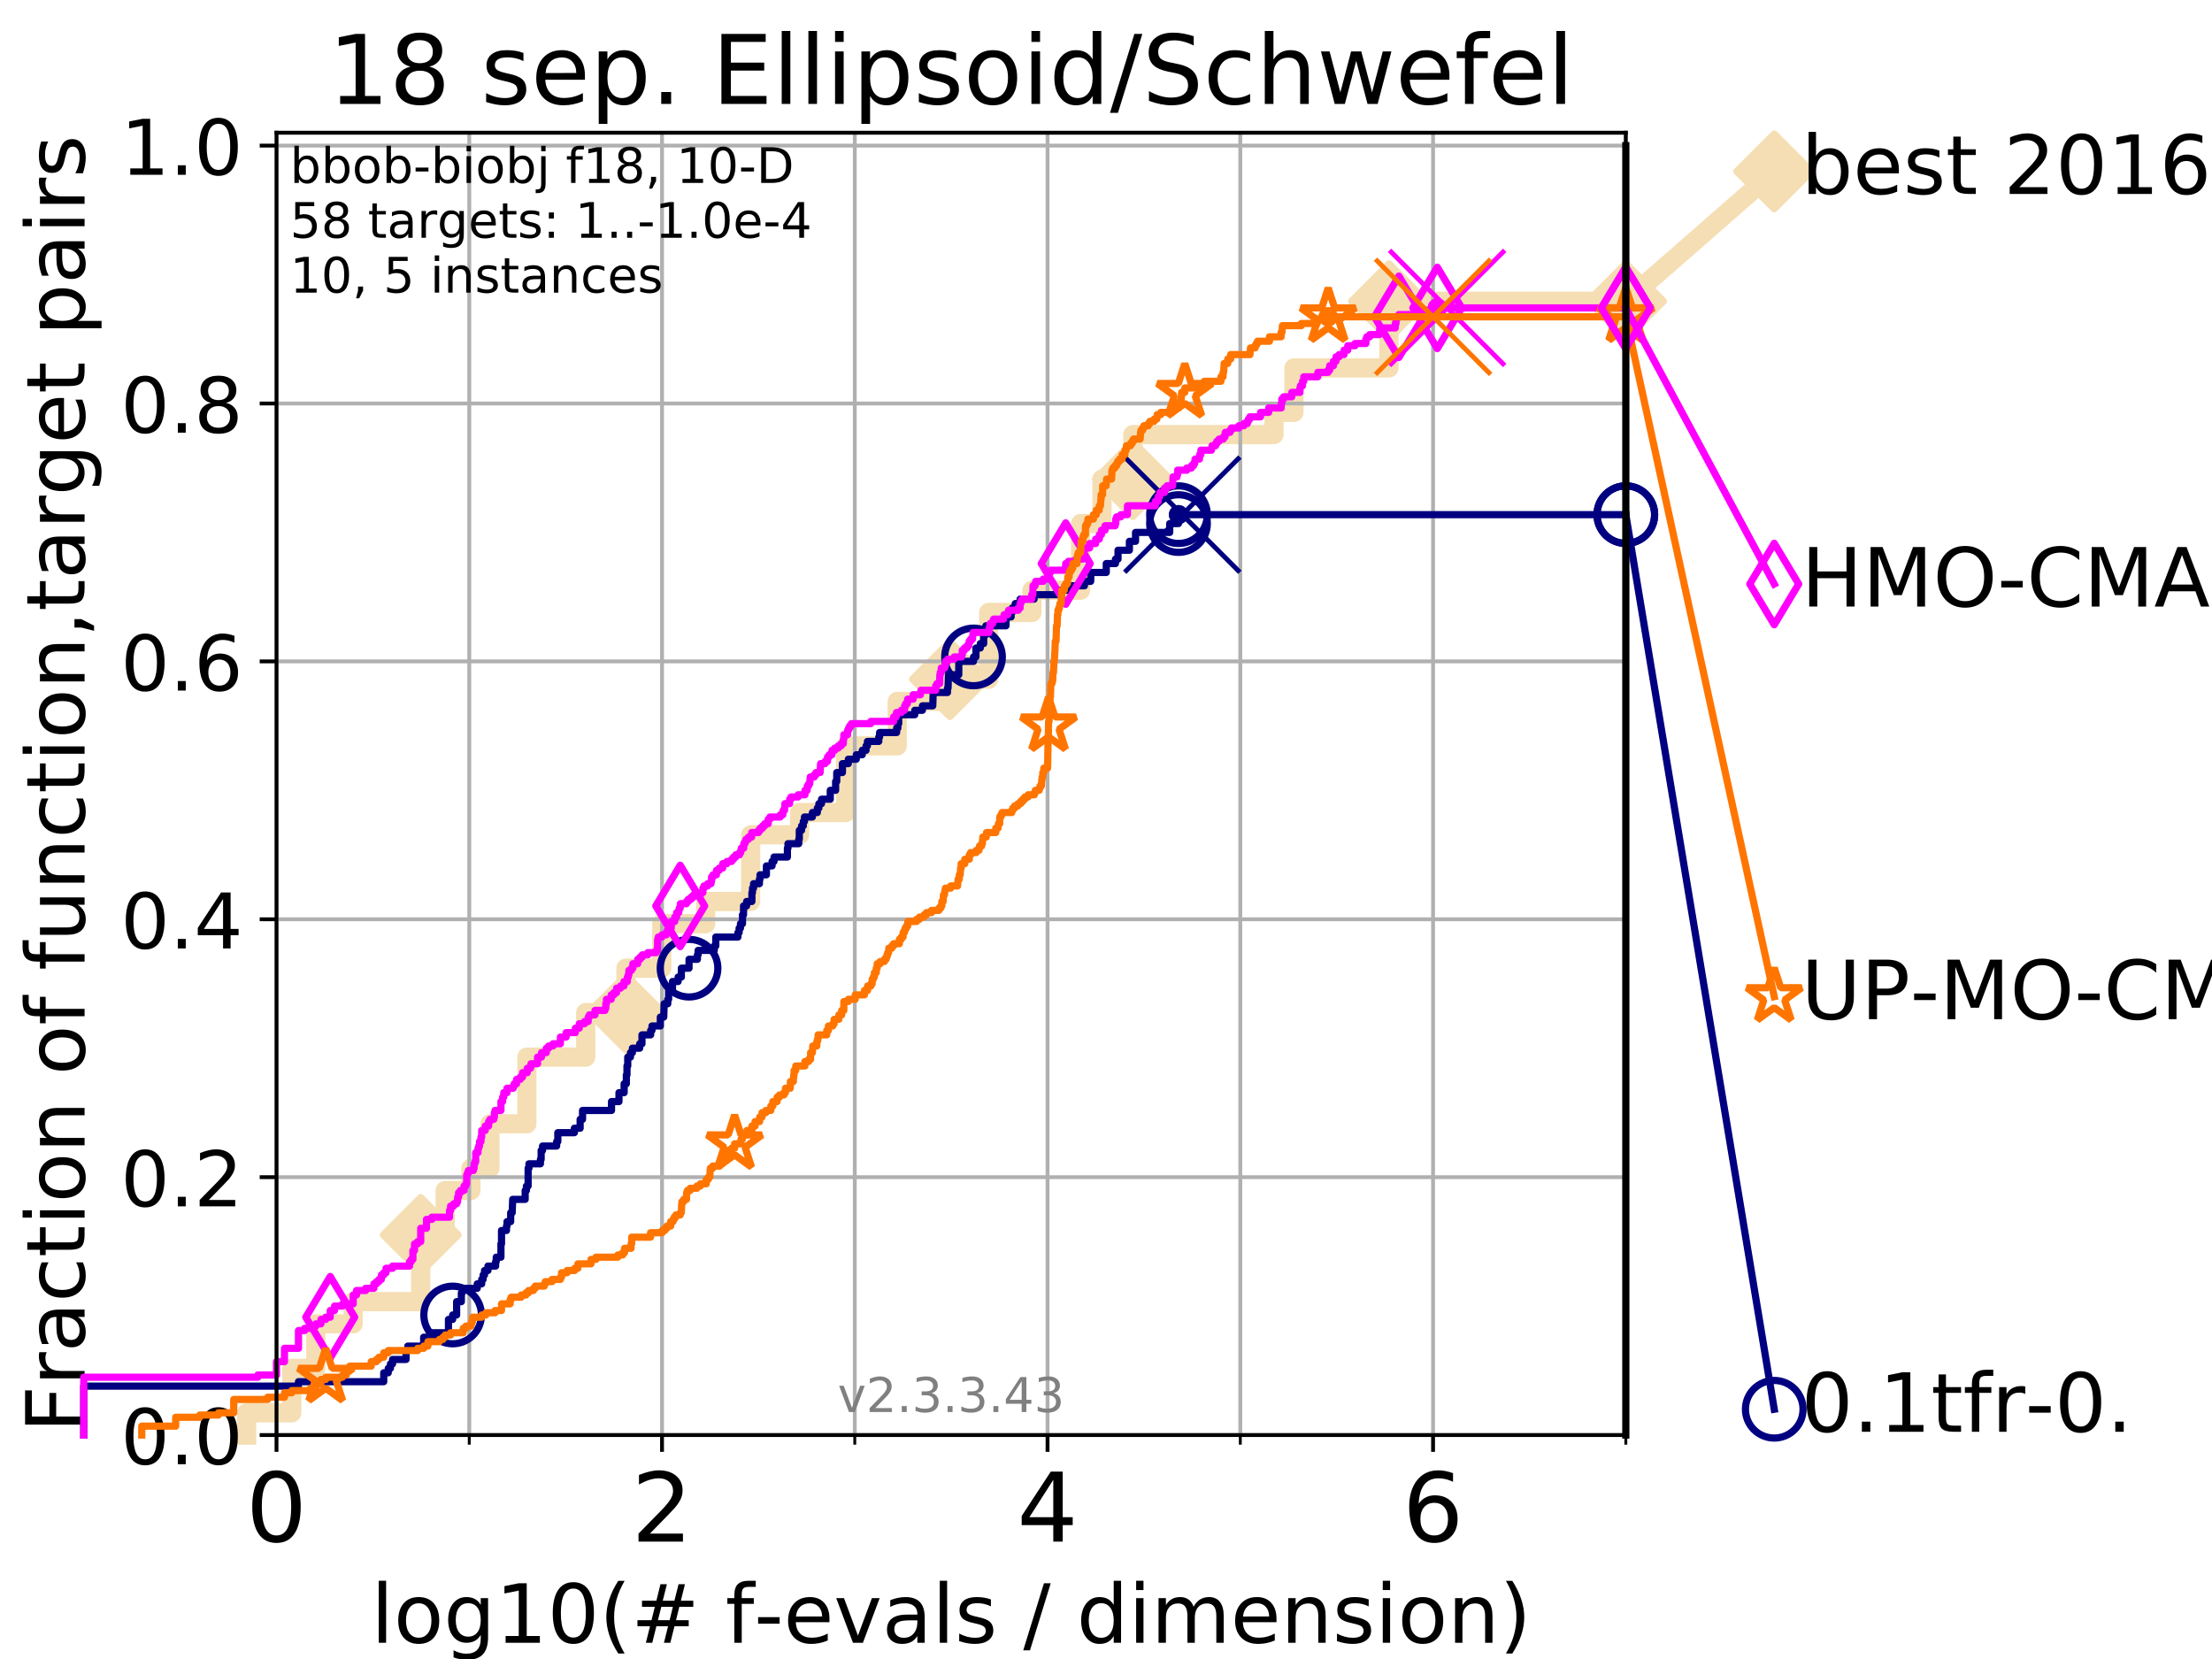 <?xml version="1.0" encoding="utf-8" standalone="no"?>
<!DOCTYPE svg PUBLIC "-//W3C//DTD SVG 1.1//EN"
  "http://www.w3.org/Graphics/SVG/1.1/DTD/svg11.dtd">
<!-- Created with matplotlib (https://matplotlib.org/) -->
<svg height="345.6pt" version="1.1" viewBox="0 0 460.8 345.6" width="460.8pt" xmlns="http://www.w3.org/2000/svg" xmlns:xlink="http://www.w3.org/1999/xlink">
 <defs>
  <style type="text/css">
*{stroke-linecap:butt;stroke-linejoin:round;}
  </style>
 </defs>
 <g id="figure_1">
  <g id="patch_1">
   <path d="M 0 345.6 
L 460.8 345.6 
L 460.8 0 
L 0 0 
z
" style="fill:#ffffff;"/>
  </g>
  <g id="axes_1">
   <g id="patch_2">
    <path d="M 57.6 298.944 
L 338.688 298.944 
L 338.688 27.648 
L 57.6 27.648 
z
" style="fill:#ffffff;"/>
   </g>
   <g id="line2d_1">
    <path d="M 51.38 298.944 
L 51.38 294.313 
L 60.78 294.313 
L 60.78 285.05 
L 65.797 285.05 
L 65.797 275.788 
L 73.579 275.788 
L 73.579 271.157 
L 87.644 271.157 
L 87.644 257.263 
L 92.738 257.263 
L 92.738 248.001 
L 98.101 248.001 
L 98.101 243.37 
L 102.06 243.37 
L 102.06 234.107 
L 109.756 234.107 
L 109.756 220.214 
L 122.018 220.214 
L 122.018 210.951 
L 130.398 210.951 
L 130.398 201.689 
L 137.858 201.689 
L 137.858 192.426 
L 147.01 192.426 
L 147.01 187.795 
L 156.376 187.795 
L 156.376 173.901 
L 166.575 173.901 
L 166.575 169.27 
L 176.169 169.27 
L 176.169 155.377 
L 186.907 155.377 
L 186.907 146.114 
L 197.882 146.114 
L 197.882 141.483 
L 205.967 141.483 
L 205.967 127.589 
L 214.987 127.589 
L 214.987 122.958 
L 225.099 122.958 
L 225.099 109.065 
L 229.562 109.065 
L 229.562 99.802 
L 235.998 99.802 
L 235.998 90.54 
L 265.401 90.54 
L 265.401 85.909 
L 269.553 85.909 
L 269.553 76.646 
L 289.349 76.646 
L 289.349 62.753 
L 338.688 62.753 
" style="fill:none;stroke:#f5deb3;stroke-linecap:square;stroke-width:4;"/>
   </g>
   <g id="line2d_2">
    <defs>
     <path d="M 0 7.778 
L 7.778 0 
L 0 -7.778 
L -7.778 0 
z
" id="m775fc1f98f" style="stroke:#f5deb3;stroke-linejoin:miter;stroke-width:1.5;"/>
    </defs>
    <g>
     <use style="fill:#f5deb3;stroke:#f5deb3;stroke-linejoin:miter;stroke-width:1.5;" x="87.644" xlink:href="#m775fc1f98f" y="257.263"/>
     <use style="fill:#f5deb3;stroke:#f5deb3;stroke-linejoin:miter;stroke-width:1.5;" x="130.398" xlink:href="#m775fc1f98f" y="210.951"/>
     <use style="fill:#f5deb3;stroke:#f5deb3;stroke-linejoin:miter;stroke-width:1.5;" x="197.882" xlink:href="#m775fc1f98f" y="141.483"/>
     <use style="fill:#f5deb3;stroke:#f5deb3;stroke-linejoin:miter;stroke-width:1.5;" x="235.998" xlink:href="#m775fc1f98f" y="99.802"/>
     <use style="fill:#f5deb3;stroke:#f5deb3;stroke-linejoin:miter;stroke-width:1.5;" x="289.349" xlink:href="#m775fc1f98f" y="62.753"/>
     <use style="fill:#f5deb3;stroke:#f5deb3;stroke-linejoin:miter;stroke-width:1.5;" x="338.688" xlink:href="#m775fc1f98f" y="62.753"/>
    </g>
   </g>
   <g id="line2d_3">
    <path style="fill:none;stroke:#f5deb3;stroke-linecap:square;stroke-width:4;"/>
    <g/>
   </g>
   <g id="line2d_4">
    <path d="M 338.688 62.753 
L 369.608 35.706 
" style="fill:none;stroke:#f5deb3;stroke-linecap:square;stroke-width:4;"/>
    <g>
     <use style="fill:#f5deb3;stroke:#f5deb3;stroke-linejoin:miter;stroke-width:1.5;" x="338.688" xlink:href="#m775fc1f98f" y="62.753"/>
     <use style="fill:#f5deb3;stroke:#f5deb3;stroke-linejoin:miter;stroke-width:1.5;" x="369.608" xlink:href="#m775fc1f98f" y="35.706"/>
    </g>
   </g>
   <g id="matplotlib.axis_1">
    <g id="xtick_1">
     <g id="line2d_5">
      <path clip-path="url(#p71cbfc2a28)" d="M 57.6 298.944 
L 57.6 27.648 
" style="fill:none;stroke:#b0b0b0;stroke-linecap:square;stroke-width:0.8;"/>
     </g>
     <g id="line2d_6">
      <defs>
       <path d="M 0 0 
L 0 3.5 
" id="me3424c0013" style="stroke:#000000;stroke-width:0.8;"/>
      </defs>
      <g>
       <use style="stroke:#000000;stroke-width:0.8;" x="57.6" xlink:href="#me3424c0013" y="298.944"/>
      </g>
     </g>
     <g id="text_1">
      <!-- 0 -->
      <defs>
       <path d="M 31.781 66.406 
Q 24.172 66.406 20.328 58.906 
Q 16.5 51.422 16.5 36.375 
Q 16.5 21.391 20.328 13.891 
Q 24.172 6.391 31.781 6.391 
Q 39.453 6.391 43.281 13.891 
Q 47.125 21.391 47.125 36.375 
Q 47.125 51.422 43.281 58.906 
Q 39.453 66.406 31.781 66.406 
z
M 31.781 74.219 
Q 44.047 74.219 50.516 64.516 
Q 56.984 54.828 56.984 36.375 
Q 56.984 17.969 50.516 8.266 
Q 44.047 -1.422 31.781 -1.422 
Q 19.531 -1.422 13.062 8.266 
Q 6.594 17.969 6.594 36.375 
Q 6.594 54.828 13.062 64.516 
Q 19.531 74.219 31.781 74.219 
z
" id="DejaVuSans-48"/>
      </defs>
      <g transform="translate(51.237 321.141)scale(0.2 -0.2)">
       <use xlink:href="#DejaVuSans-48"/>
      </g>
     </g>
    </g>
    <g id="xtick_2">
     <g id="line2d_7">
      <path clip-path="url(#p71cbfc2a28)" d="M 137.911 298.944 
L 137.911 27.648 
" style="fill:none;stroke:#b0b0b0;stroke-linecap:square;stroke-width:0.8;"/>
     </g>
     <g id="line2d_8">
      <g>
       <use style="stroke:#000000;stroke-width:0.8;" x="137.911" xlink:href="#me3424c0013" y="298.944"/>
      </g>
     </g>
     <g id="text_2">
      <!-- 2 -->
      <defs>
       <path d="M 19.188 8.297 
L 53.609 8.297 
L 53.609 0 
L 7.328 0 
L 7.328 8.297 
Q 12.938 14.109 22.625 23.891 
Q 32.328 33.688 34.812 36.531 
Q 39.547 41.844 41.422 45.531 
Q 43.312 49.219 43.312 52.781 
Q 43.312 58.594 39.234 62.25 
Q 35.156 65.922 28.609 65.922 
Q 23.969 65.922 18.812 64.312 
Q 13.672 62.703 7.812 59.422 
L 7.812 69.391 
Q 13.766 71.781 18.938 73 
Q 24.125 74.219 28.422 74.219 
Q 39.75 74.219 46.484 68.547 
Q 53.219 62.891 53.219 53.422 
Q 53.219 48.922 51.531 44.891 
Q 49.859 40.875 45.406 35.406 
Q 44.188 33.984 37.641 27.219 
Q 31.109 20.453 19.188 8.297 
z
" id="DejaVuSans-50"/>
      </defs>
      <g transform="translate(131.548 321.141)scale(0.2 -0.2)">
       <use xlink:href="#DejaVuSans-50"/>
      </g>
     </g>
    </g>
    <g id="xtick_3">
     <g id="line2d_9">
      <path clip-path="url(#p71cbfc2a28)" d="M 218.222 298.944 
L 218.222 27.648 
" style="fill:none;stroke:#b0b0b0;stroke-linecap:square;stroke-width:0.8;"/>
     </g>
     <g id="line2d_10">
      <g>
       <use style="stroke:#000000;stroke-width:0.8;" x="218.222" xlink:href="#me3424c0013" y="298.944"/>
      </g>
     </g>
     <g id="text_3">
      <!-- 4 -->
      <defs>
       <path d="M 37.797 64.312 
L 12.891 25.391 
L 37.797 25.391 
z
M 35.203 72.906 
L 47.609 72.906 
L 47.609 25.391 
L 58.016 25.391 
L 58.016 17.188 
L 47.609 17.188 
L 47.609 0 
L 37.797 0 
L 37.797 17.188 
L 4.891 17.188 
L 4.891 26.703 
z
" id="DejaVuSans-52"/>
      </defs>
      <g transform="translate(211.859 321.141)scale(0.2 -0.2)">
       <use xlink:href="#DejaVuSans-52"/>
      </g>
     </g>
    </g>
    <g id="xtick_4">
     <g id="line2d_11">
      <path clip-path="url(#p71cbfc2a28)" d="M 298.533 298.944 
L 298.533 27.648 
" style="fill:none;stroke:#b0b0b0;stroke-linecap:square;stroke-width:0.8;"/>
     </g>
     <g id="line2d_12">
      <g>
       <use style="stroke:#000000;stroke-width:0.8;" x="298.533" xlink:href="#me3424c0013" y="298.944"/>
      </g>
     </g>
     <g id="text_4">
      <!-- 6 -->
      <defs>
       <path d="M 33.016 40.375 
Q 26.375 40.375 22.484 35.828 
Q 18.609 31.297 18.609 23.391 
Q 18.609 15.531 22.484 10.953 
Q 26.375 6.391 33.016 6.391 
Q 39.656 6.391 43.531 10.953 
Q 47.406 15.531 47.406 23.391 
Q 47.406 31.297 43.531 35.828 
Q 39.656 40.375 33.016 40.375 
z
M 52.594 71.297 
L 52.594 62.312 
Q 48.875 64.062 45.094 64.984 
Q 41.312 65.922 37.594 65.922 
Q 27.828 65.922 22.672 59.328 
Q 17.531 52.734 16.797 39.406 
Q 19.672 43.656 24.016 45.922 
Q 28.375 48.188 33.594 48.188 
Q 44.578 48.188 50.953 41.516 
Q 57.328 34.859 57.328 23.391 
Q 57.328 12.156 50.688 5.359 
Q 44.047 -1.422 33.016 -1.422 
Q 20.359 -1.422 13.672 8.266 
Q 6.984 17.969 6.984 36.375 
Q 6.984 53.656 15.188 63.938 
Q 23.391 74.219 37.203 74.219 
Q 40.922 74.219 44.703 73.484 
Q 48.484 72.75 52.594 71.297 
z
" id="DejaVuSans-54"/>
      </defs>
      <g transform="translate(292.17 321.141)scale(0.2 -0.2)">
       <use xlink:href="#DejaVuSans-54"/>
      </g>
     </g>
    </g>
    <g id="xtick_5">
     <g id="line2d_13">
      <path clip-path="url(#p71cbfc2a28)" d="M 97.755 298.944 
L 97.755 27.648 
" style="fill:none;stroke:#b0b0b0;stroke-linecap:square;stroke-width:0.8;"/>
     </g>
     <g id="line2d_14">
      <defs>
       <path d="M 0 0 
L 0 2 
" id="m0a8d401552" style="stroke:#000000;stroke-width:0.6;"/>
      </defs>
      <g>
       <use style="stroke:#000000;stroke-width:0.6;" x="97.755" xlink:href="#m0a8d401552" y="298.944"/>
      </g>
     </g>
    </g>
    <g id="xtick_6">
     <g id="line2d_15">
      <path clip-path="url(#p71cbfc2a28)" d="M 178.066 298.944 
L 178.066 27.648 
" style="fill:none;stroke:#b0b0b0;stroke-linecap:square;stroke-width:0.8;"/>
     </g>
     <g id="line2d_16">
      <g>
       <use style="stroke:#000000;stroke-width:0.6;" x="178.066" xlink:href="#m0a8d401552" y="298.944"/>
      </g>
     </g>
    </g>
    <g id="xtick_7">
     <g id="line2d_17">
      <path clip-path="url(#p71cbfc2a28)" d="M 258.377 298.944 
L 258.377 27.648 
" style="fill:none;stroke:#b0b0b0;stroke-linecap:square;stroke-width:0.8;"/>
     </g>
     <g id="line2d_18">
      <g>
       <use style="stroke:#000000;stroke-width:0.6;" x="258.377" xlink:href="#m0a8d401552" y="298.944"/>
      </g>
     </g>
    </g>
    <g id="xtick_8">
     <g id="line2d_19">
      <path clip-path="url(#p71cbfc2a28)" d="M 338.688 298.944 
L 338.688 27.648 
" style="fill:none;stroke:#b0b0b0;stroke-linecap:square;stroke-width:0.8;"/>
     </g>
     <g id="line2d_20">
      <g>
       <use style="stroke:#000000;stroke-width:0.6;" x="338.688" xlink:href="#m0a8d401552" y="298.944"/>
      </g>
     </g>
    </g>
    <g id="text_5">
     <!-- log10(# f-evals / dimension) -->
     <defs>
      <path d="M 9.422 75.984 
L 18.406 75.984 
L 18.406 0 
L 9.422 0 
z
" id="DejaVuSans-108"/>
      <path d="M 30.609 48.391 
Q 23.391 48.391 19.188 42.75 
Q 14.984 37.109 14.984 27.297 
Q 14.984 17.484 19.156 11.844 
Q 23.344 6.203 30.609 6.203 
Q 37.797 6.203 41.984 11.859 
Q 46.188 17.531 46.188 27.297 
Q 46.188 37.016 41.984 42.703 
Q 37.797 48.391 30.609 48.391 
z
M 30.609 56 
Q 42.328 56 49.016 48.375 
Q 55.719 40.766 55.719 27.297 
Q 55.719 13.875 49.016 6.219 
Q 42.328 -1.422 30.609 -1.422 
Q 18.844 -1.422 12.172 6.219 
Q 5.516 13.875 5.516 27.297 
Q 5.516 40.766 12.172 48.375 
Q 18.844 56 30.609 56 
z
" id="DejaVuSans-111"/>
      <path d="M 45.406 27.984 
Q 45.406 37.75 41.375 43.109 
Q 37.359 48.484 30.078 48.484 
Q 22.859 48.484 18.828 43.109 
Q 14.797 37.75 14.797 27.984 
Q 14.797 18.266 18.828 12.891 
Q 22.859 7.516 30.078 7.516 
Q 37.359 7.516 41.375 12.891 
Q 45.406 18.266 45.406 27.984 
z
M 54.391 6.781 
Q 54.391 -7.172 48.188 -13.984 
Q 42 -20.797 29.203 -20.797 
Q 24.469 -20.797 20.266 -20.094 
Q 16.062 -19.391 12.109 -17.922 
L 12.109 -9.188 
Q 16.062 -11.328 19.922 -12.344 
Q 23.781 -13.375 27.781 -13.375 
Q 36.625 -13.375 41.016 -8.766 
Q 45.406 -4.156 45.406 5.172 
L 45.406 9.625 
Q 42.625 4.781 38.281 2.391 
Q 33.938 0 27.875 0 
Q 17.828 0 11.672 7.656 
Q 5.516 15.328 5.516 27.984 
Q 5.516 40.672 11.672 48.328 
Q 17.828 56 27.875 56 
Q 33.938 56 38.281 53.609 
Q 42.625 51.219 45.406 46.391 
L 45.406 54.688 
L 54.391 54.688 
z
" id="DejaVuSans-103"/>
      <path d="M 12.406 8.297 
L 28.516 8.297 
L 28.516 63.922 
L 10.984 60.406 
L 10.984 69.391 
L 28.422 72.906 
L 38.281 72.906 
L 38.281 8.297 
L 54.391 8.297 
L 54.391 0 
L 12.406 0 
z
" id="DejaVuSans-49"/>
      <path d="M 31 75.875 
Q 24.469 64.656 21.281 53.656 
Q 18.109 42.672 18.109 31.391 
Q 18.109 20.125 21.312 9.062 
Q 24.516 -2 31 -13.188 
L 23.188 -13.188 
Q 15.875 -1.703 12.234 9.375 
Q 8.594 20.453 8.594 31.391 
Q 8.594 42.281 12.203 53.312 
Q 15.828 64.359 23.188 75.875 
z
" id="DejaVuSans-40"/>
      <path d="M 51.125 44 
L 36.922 44 
L 32.812 27.688 
L 47.125 27.688 
z
M 43.797 71.781 
L 38.719 51.516 
L 52.984 51.516 
L 58.109 71.781 
L 65.922 71.781 
L 60.891 51.516 
L 76.125 51.516 
L 76.125 44 
L 58.984 44 
L 54.984 27.688 
L 70.516 27.688 
L 70.516 20.219 
L 53.078 20.219 
L 48 0 
L 40.188 0 
L 45.219 20.219 
L 30.906 20.219 
L 25.875 0 
L 18.016 0 
L 23.094 20.219 
L 7.719 20.219 
L 7.719 27.688 
L 24.906 27.688 
L 29 44 
L 13.281 44 
L 13.281 51.516 
L 30.906 51.516 
L 35.891 71.781 
z
" id="DejaVuSans-35"/>
      <path id="DejaVuSans-32"/>
      <path d="M 37.109 75.984 
L 37.109 68.5 
L 28.516 68.5 
Q 23.688 68.5 21.797 66.547 
Q 19.922 64.594 19.922 59.516 
L 19.922 54.688 
L 34.719 54.688 
L 34.719 47.703 
L 19.922 47.703 
L 19.922 0 
L 10.891 0 
L 10.891 47.703 
L 2.297 47.703 
L 2.297 54.688 
L 10.891 54.688 
L 10.891 58.5 
Q 10.891 67.625 15.141 71.797 
Q 19.391 75.984 28.609 75.984 
z
" id="DejaVuSans-102"/>
      <path d="M 4.891 31.391 
L 31.203 31.391 
L 31.203 23.391 
L 4.891 23.391 
z
" id="DejaVuSans-45"/>
      <path d="M 56.203 29.594 
L 56.203 25.203 
L 14.891 25.203 
Q 15.484 15.922 20.484 11.062 
Q 25.484 6.203 34.422 6.203 
Q 39.594 6.203 44.453 7.469 
Q 49.312 8.734 54.109 11.281 
L 54.109 2.781 
Q 49.266 0.734 44.188 -0.344 
Q 39.109 -1.422 33.891 -1.422 
Q 20.797 -1.422 13.156 6.188 
Q 5.516 13.812 5.516 26.812 
Q 5.516 40.234 12.766 48.109 
Q 20.016 56 32.328 56 
Q 43.359 56 49.781 48.891 
Q 56.203 41.797 56.203 29.594 
z
M 47.219 32.234 
Q 47.125 39.594 43.094 43.984 
Q 39.062 48.391 32.422 48.391 
Q 24.906 48.391 20.391 44.141 
Q 15.875 39.891 15.188 32.172 
z
" id="DejaVuSans-101"/>
      <path d="M 2.984 54.688 
L 12.5 54.688 
L 29.594 8.797 
L 46.688 54.688 
L 56.203 54.688 
L 35.688 0 
L 23.484 0 
z
" id="DejaVuSans-118"/>
      <path d="M 34.281 27.484 
Q 23.391 27.484 19.188 25 
Q 14.984 22.516 14.984 16.5 
Q 14.984 11.719 18.141 8.906 
Q 21.297 6.109 26.703 6.109 
Q 34.188 6.109 38.703 11.406 
Q 43.219 16.703 43.219 25.484 
L 43.219 27.484 
z
M 52.203 31.203 
L 52.203 0 
L 43.219 0 
L 43.219 8.297 
Q 40.141 3.328 35.547 0.953 
Q 30.953 -1.422 24.312 -1.422 
Q 15.922 -1.422 10.953 3.297 
Q 6 8.016 6 15.922 
Q 6 25.141 12.172 29.828 
Q 18.359 34.516 30.609 34.516 
L 43.219 34.516 
L 43.219 35.406 
Q 43.219 41.609 39.141 45 
Q 35.062 48.391 27.688 48.391 
Q 23 48.391 18.547 47.266 
Q 14.109 46.141 10.016 43.891 
L 10.016 52.203 
Q 14.938 54.109 19.578 55.047 
Q 24.219 56 28.609 56 
Q 40.484 56 46.344 49.844 
Q 52.203 43.703 52.203 31.203 
z
" id="DejaVuSans-97"/>
      <path d="M 44.281 53.078 
L 44.281 44.578 
Q 40.484 46.531 36.375 47.5 
Q 32.281 48.484 27.875 48.484 
Q 21.188 48.484 17.844 46.438 
Q 14.5 44.391 14.5 40.281 
Q 14.5 37.156 16.891 35.375 
Q 19.281 33.594 26.516 31.984 
L 29.594 31.297 
Q 39.156 29.25 43.188 25.516 
Q 47.219 21.781 47.219 15.094 
Q 47.219 7.469 41.188 3.016 
Q 35.156 -1.422 24.609 -1.422 
Q 20.219 -1.422 15.453 -0.562 
Q 10.688 0.297 5.422 2 
L 5.422 11.281 
Q 10.406 8.688 15.234 7.391 
Q 20.062 6.109 24.812 6.109 
Q 31.156 6.109 34.562 8.281 
Q 37.984 10.453 37.984 14.406 
Q 37.984 18.062 35.516 20.016 
Q 33.062 21.969 24.703 23.781 
L 21.578 24.516 
Q 13.234 26.266 9.516 29.906 
Q 5.812 33.547 5.812 39.891 
Q 5.812 47.609 11.281 51.797 
Q 16.75 56 26.812 56 
Q 31.781 56 36.172 55.266 
Q 40.578 54.547 44.281 53.078 
z
" id="DejaVuSans-115"/>
      <path d="M 25.391 72.906 
L 33.688 72.906 
L 8.297 -9.281 
L 0 -9.281 
z
" id="DejaVuSans-47"/>
      <path d="M 45.406 46.391 
L 45.406 75.984 
L 54.391 75.984 
L 54.391 0 
L 45.406 0 
L 45.406 8.203 
Q 42.578 3.328 38.25 0.953 
Q 33.938 -1.422 27.875 -1.422 
Q 17.969 -1.422 11.734 6.484 
Q 5.516 14.406 5.516 27.297 
Q 5.516 40.188 11.734 48.094 
Q 17.969 56 27.875 56 
Q 33.938 56 38.25 53.625 
Q 42.578 51.266 45.406 46.391 
z
M 14.797 27.297 
Q 14.797 17.391 18.875 11.75 
Q 22.953 6.109 30.078 6.109 
Q 37.203 6.109 41.297 11.75 
Q 45.406 17.391 45.406 27.297 
Q 45.406 37.203 41.297 42.844 
Q 37.203 48.484 30.078 48.484 
Q 22.953 48.484 18.875 42.844 
Q 14.797 37.203 14.797 27.297 
z
" id="DejaVuSans-100"/>
      <path d="M 9.422 54.688 
L 18.406 54.688 
L 18.406 0 
L 9.422 0 
z
M 9.422 75.984 
L 18.406 75.984 
L 18.406 64.594 
L 9.422 64.594 
z
" id="DejaVuSans-105"/>
      <path d="M 52 44.188 
Q 55.375 50.25 60.062 53.125 
Q 64.75 56 71.094 56 
Q 79.641 56 84.281 50.016 
Q 88.922 44.047 88.922 33.016 
L 88.922 0 
L 79.891 0 
L 79.891 32.719 
Q 79.891 40.578 77.094 44.375 
Q 74.312 48.188 68.609 48.188 
Q 61.625 48.188 57.562 43.547 
Q 53.516 38.922 53.516 30.906 
L 53.516 0 
L 44.484 0 
L 44.484 32.719 
Q 44.484 40.625 41.703 44.406 
Q 38.922 48.188 33.109 48.188 
Q 26.219 48.188 22.156 43.531 
Q 18.109 38.875 18.109 30.906 
L 18.109 0 
L 9.078 0 
L 9.078 54.688 
L 18.109 54.688 
L 18.109 46.188 
Q 21.188 51.219 25.484 53.609 
Q 29.781 56 35.688 56 
Q 41.656 56 45.828 52.969 
Q 50 49.953 52 44.188 
z
" id="DejaVuSans-109"/>
      <path d="M 54.891 33.016 
L 54.891 0 
L 45.906 0 
L 45.906 32.719 
Q 45.906 40.484 42.875 44.328 
Q 39.844 48.188 33.797 48.188 
Q 26.516 48.188 22.312 43.547 
Q 18.109 38.922 18.109 30.906 
L 18.109 0 
L 9.078 0 
L 9.078 54.688 
L 18.109 54.688 
L 18.109 46.188 
Q 21.344 51.125 25.703 53.562 
Q 30.078 56 35.797 56 
Q 45.219 56 50.047 50.172 
Q 54.891 44.344 54.891 33.016 
z
" id="DejaVuSans-110"/>
      <path d="M 8.016 75.875 
L 15.828 75.875 
Q 23.141 64.359 26.781 53.312 
Q 30.422 42.281 30.422 31.391 
Q 30.422 20.453 26.781 9.375 
Q 23.141 -1.703 15.828 -13.188 
L 8.016 -13.188 
Q 14.5 -2 17.703 9.062 
Q 20.906 20.125 20.906 31.391 
Q 20.906 42.672 17.703 53.656 
Q 14.5 64.656 8.016 75.875 
z
" id="DejaVuSans-41"/>
     </defs>
     <g transform="translate(77.303 342.218)scale(0.17 -0.17)">
      <use xlink:href="#DejaVuSans-108"/>
      <use x="27.783" xlink:href="#DejaVuSans-111"/>
      <use x="88.965" xlink:href="#DejaVuSans-103"/>
      <use x="152.441" xlink:href="#DejaVuSans-49"/>
      <use x="216.064" xlink:href="#DejaVuSans-48"/>
      <use x="279.688" xlink:href="#DejaVuSans-40"/>
      <use x="318.701" xlink:href="#DejaVuSans-35"/>
      <use x="402.49" xlink:href="#DejaVuSans-32"/>
      <use x="434.277" xlink:href="#DejaVuSans-102"/>
      <use x="469.404" xlink:href="#DejaVuSans-45"/>
      <use x="505.488" xlink:href="#DejaVuSans-101"/>
      <use x="567.012" xlink:href="#DejaVuSans-118"/>
      <use x="626.191" xlink:href="#DejaVuSans-97"/>
      <use x="687.471" xlink:href="#DejaVuSans-108"/>
      <use x="715.254" xlink:href="#DejaVuSans-115"/>
      <use x="767.354" xlink:href="#DejaVuSans-32"/>
      <use x="799.141" xlink:href="#DejaVuSans-47"/>
      <use x="832.832" xlink:href="#DejaVuSans-32"/>
      <use x="864.619" xlink:href="#DejaVuSans-100"/>
      <use x="928.096" xlink:href="#DejaVuSans-105"/>
      <use x="955.879" xlink:href="#DejaVuSans-109"/>
      <use x="1053.291" xlink:href="#DejaVuSans-101"/>
      <use x="1114.814" xlink:href="#DejaVuSans-110"/>
      <use x="1178.193" xlink:href="#DejaVuSans-115"/>
      <use x="1230.293" xlink:href="#DejaVuSans-105"/>
      <use x="1258.076" xlink:href="#DejaVuSans-111"/>
      <use x="1319.258" xlink:href="#DejaVuSans-110"/>
      <use x="1382.637" xlink:href="#DejaVuSans-41"/>
     </g>
    </g>
   </g>
   <g id="matplotlib.axis_2">
    <g id="ytick_1">
     <g id="line2d_21">
      <path clip-path="url(#p71cbfc2a28)" d="M 57.6 298.944 
L 338.688 298.944 
" style="fill:none;stroke:#b0b0b0;stroke-linecap:square;stroke-width:0.8;"/>
     </g>
     <g id="line2d_22">
      <defs>
       <path d="M 0 0 
L -3.5 0 
" id="m3af64a2665" style="stroke:#000000;stroke-width:0.8;"/>
      </defs>
      <g>
       <use style="stroke:#000000;stroke-width:0.8;" x="57.6" xlink:href="#m3af64a2665" y="298.944"/>
      </g>
     </g>
     <g id="text_6">
      <!-- 0.0 -->
      <defs>
       <path d="M 10.688 12.406 
L 21 12.406 
L 21 0 
L 10.688 0 
z
" id="DejaVuSans-46"/>
      </defs>
      <g transform="translate(25.155 305.023)scale(0.16 -0.16)">
       <use xlink:href="#DejaVuSans-48"/>
       <use x="63.623" xlink:href="#DejaVuSans-46"/>
       <use x="95.41" xlink:href="#DejaVuSans-48"/>
      </g>
     </g>
    </g>
    <g id="ytick_2">
     <g id="line2d_23">
      <path clip-path="url(#p71cbfc2a28)" d="M 57.6 245.222 
L 338.688 245.222 
" style="fill:none;stroke:#b0b0b0;stroke-linecap:square;stroke-width:0.8;"/>
     </g>
     <g id="line2d_24">
      <g>
       <use style="stroke:#000000;stroke-width:0.8;" x="57.6" xlink:href="#m3af64a2665" y="245.222"/>
      </g>
     </g>
     <g id="text_7">
      <!-- 0.2 -->
      <g transform="translate(25.155 251.301)scale(0.16 -0.16)">
       <use xlink:href="#DejaVuSans-48"/>
       <use x="63.623" xlink:href="#DejaVuSans-46"/>
       <use x="95.41" xlink:href="#DejaVuSans-50"/>
      </g>
     </g>
    </g>
    <g id="ytick_3">
     <g id="line2d_25">
      <path clip-path="url(#p71cbfc2a28)" d="M 57.6 191.5 
L 338.688 191.5 
" style="fill:none;stroke:#b0b0b0;stroke-linecap:square;stroke-width:0.8;"/>
     </g>
     <g id="line2d_26">
      <g>
       <use style="stroke:#000000;stroke-width:0.8;" x="57.6" xlink:href="#m3af64a2665" y="191.5"/>
      </g>
     </g>
     <g id="text_8">
      <!-- 0.4 -->
      <g transform="translate(25.155 197.579)scale(0.16 -0.16)">
       <use xlink:href="#DejaVuSans-48"/>
       <use x="63.623" xlink:href="#DejaVuSans-46"/>
       <use x="95.41" xlink:href="#DejaVuSans-52"/>
      </g>
     </g>
    </g>
    <g id="ytick_4">
     <g id="line2d_27">
      <path clip-path="url(#p71cbfc2a28)" d="M 57.6 137.778 
L 338.688 137.778 
" style="fill:none;stroke:#b0b0b0;stroke-linecap:square;stroke-width:0.8;"/>
     </g>
     <g id="line2d_28">
      <g>
       <use style="stroke:#000000;stroke-width:0.8;" x="57.6" xlink:href="#m3af64a2665" y="137.778"/>
      </g>
     </g>
     <g id="text_9">
      <!-- 0.6 -->
      <g transform="translate(25.155 143.857)scale(0.16 -0.16)">
       <use xlink:href="#DejaVuSans-48"/>
       <use x="63.623" xlink:href="#DejaVuSans-46"/>
       <use x="95.41" xlink:href="#DejaVuSans-54"/>
      </g>
     </g>
    </g>
    <g id="ytick_5">
     <g id="line2d_29">
      <path clip-path="url(#p71cbfc2a28)" d="M 57.6 84.056 
L 338.688 84.056 
" style="fill:none;stroke:#b0b0b0;stroke-linecap:square;stroke-width:0.8;"/>
     </g>
     <g id="line2d_30">
      <g>
       <use style="stroke:#000000;stroke-width:0.8;" x="57.6" xlink:href="#m3af64a2665" y="84.056"/>
      </g>
     </g>
     <g id="text_10">
      <!-- 0.8 -->
      <defs>
       <path d="M 31.781 34.625 
Q 24.75 34.625 20.719 30.859 
Q 16.703 27.094 16.703 20.516 
Q 16.703 13.922 20.719 10.156 
Q 24.75 6.391 31.781 6.391 
Q 38.812 6.391 42.859 10.172 
Q 46.922 13.969 46.922 20.516 
Q 46.922 27.094 42.891 30.859 
Q 38.875 34.625 31.781 34.625 
z
M 21.922 38.812 
Q 15.578 40.375 12.031 44.719 
Q 8.5 49.078 8.5 55.328 
Q 8.5 64.062 14.719 69.141 
Q 20.953 74.219 31.781 74.219 
Q 42.672 74.219 48.875 69.141 
Q 55.078 64.062 55.078 55.328 
Q 55.078 49.078 51.531 44.719 
Q 48 40.375 41.703 38.812 
Q 48.828 37.156 52.797 32.312 
Q 56.781 27.484 56.781 20.516 
Q 56.781 9.906 50.312 4.234 
Q 43.844 -1.422 31.781 -1.422 
Q 19.734 -1.422 13.25 4.234 
Q 6.781 9.906 6.781 20.516 
Q 6.781 27.484 10.781 32.312 
Q 14.797 37.156 21.922 38.812 
z
M 18.312 54.391 
Q 18.312 48.734 21.844 45.562 
Q 25.391 42.391 31.781 42.391 
Q 38.141 42.391 41.719 45.562 
Q 45.312 48.734 45.312 54.391 
Q 45.312 60.062 41.719 63.234 
Q 38.141 66.406 31.781 66.406 
Q 25.391 66.406 21.844 63.234 
Q 18.312 60.062 18.312 54.391 
z
" id="DejaVuSans-56"/>
      </defs>
      <g transform="translate(25.155 90.135)scale(0.16 -0.16)">
       <use xlink:href="#DejaVuSans-48"/>
       <use x="63.623" xlink:href="#DejaVuSans-46"/>
       <use x="95.41" xlink:href="#DejaVuSans-56"/>
      </g>
     </g>
    </g>
    <g id="ytick_6">
     <g id="line2d_31">
      <path clip-path="url(#p71cbfc2a28)" d="M 57.6 30.334 
L 338.688 30.334 
" style="fill:none;stroke:#b0b0b0;stroke-linecap:square;stroke-width:0.8;"/>
     </g>
     <g id="line2d_32">
      <g>
       <use style="stroke:#000000;stroke-width:0.8;" x="57.6" xlink:href="#m3af64a2665" y="30.334"/>
      </g>
     </g>
     <g id="text_11">
      <!-- 1.0 -->
      <g transform="translate(25.155 36.413)scale(0.16 -0.16)">
       <use xlink:href="#DejaVuSans-49"/>
       <use x="63.623" xlink:href="#DejaVuSans-46"/>
       <use x="95.41" xlink:href="#DejaVuSans-48"/>
      </g>
     </g>
    </g>
    <g id="text_12">
     <!-- Fraction of function,target pairs -->
     <defs>
      <path d="M 9.812 72.906 
L 51.703 72.906 
L 51.703 64.594 
L 19.672 64.594 
L 19.672 43.109 
L 48.578 43.109 
L 48.578 34.812 
L 19.672 34.812 
L 19.672 0 
L 9.812 0 
z
" id="DejaVuSans-70"/>
      <path d="M 41.109 46.297 
Q 39.594 47.172 37.812 47.578 
Q 36.031 48 33.891 48 
Q 26.266 48 22.188 43.047 
Q 18.109 38.094 18.109 28.812 
L 18.109 0 
L 9.078 0 
L 9.078 54.688 
L 18.109 54.688 
L 18.109 46.188 
Q 20.953 51.172 25.484 53.578 
Q 30.031 56 36.531 56 
Q 37.453 56 38.578 55.875 
Q 39.703 55.766 41.062 55.516 
z
" id="DejaVuSans-114"/>
      <path d="M 48.781 52.594 
L 48.781 44.188 
Q 44.969 46.297 41.141 47.344 
Q 37.312 48.391 33.406 48.391 
Q 24.656 48.391 19.812 42.844 
Q 14.984 37.312 14.984 27.297 
Q 14.984 17.281 19.812 11.734 
Q 24.656 6.203 33.406 6.203 
Q 37.312 6.203 41.141 7.25 
Q 44.969 8.297 48.781 10.406 
L 48.781 2.094 
Q 45.016 0.344 40.984 -0.531 
Q 36.969 -1.422 32.422 -1.422 
Q 20.062 -1.422 12.781 6.344 
Q 5.516 14.109 5.516 27.297 
Q 5.516 40.672 12.859 48.328 
Q 20.219 56 33.016 56 
Q 37.156 56 41.109 55.141 
Q 45.062 54.297 48.781 52.594 
z
" id="DejaVuSans-99"/>
      <path d="M 18.312 70.219 
L 18.312 54.688 
L 36.812 54.688 
L 36.812 47.703 
L 18.312 47.703 
L 18.312 18.016 
Q 18.312 11.328 20.141 9.422 
Q 21.969 7.516 27.594 7.516 
L 36.812 7.516 
L 36.812 0 
L 27.594 0 
Q 17.188 0 13.234 3.875 
Q 9.281 7.766 9.281 18.016 
L 9.281 47.703 
L 2.688 47.703 
L 2.688 54.688 
L 9.281 54.688 
L 9.281 70.219 
z
" id="DejaVuSans-116"/>
      <path d="M 8.5 21.578 
L 8.5 54.688 
L 17.484 54.688 
L 17.484 21.922 
Q 17.484 14.156 20.5 10.266 
Q 23.531 6.391 29.594 6.391 
Q 36.859 6.391 41.078 11.031 
Q 45.312 15.672 45.312 23.688 
L 45.312 54.688 
L 54.297 54.688 
L 54.297 0 
L 45.312 0 
L 45.312 8.406 
Q 42.047 3.422 37.719 1 
Q 33.406 -1.422 27.688 -1.422 
Q 18.266 -1.422 13.375 4.438 
Q 8.5 10.297 8.5 21.578 
z
M 31.109 56 
z
" id="DejaVuSans-117"/>
      <path d="M 11.719 12.406 
L 22.016 12.406 
L 22.016 4 
L 14.016 -11.625 
L 7.719 -11.625 
L 11.719 4 
z
" id="DejaVuSans-44"/>
      <path d="M 18.109 8.203 
L 18.109 -20.797 
L 9.078 -20.797 
L 9.078 54.688 
L 18.109 54.688 
L 18.109 46.391 
Q 20.953 51.266 25.266 53.625 
Q 29.594 56 35.594 56 
Q 45.562 56 51.781 48.094 
Q 58.016 40.188 58.016 27.297 
Q 58.016 14.406 51.781 6.484 
Q 45.562 -1.422 35.594 -1.422 
Q 29.594 -1.422 25.266 0.953 
Q 20.953 3.328 18.109 8.203 
z
M 48.688 27.297 
Q 48.688 37.203 44.609 42.844 
Q 40.531 48.484 33.406 48.484 
Q 26.266 48.484 22.188 42.844 
Q 18.109 37.203 18.109 27.297 
Q 18.109 17.391 22.188 11.75 
Q 26.266 6.109 33.406 6.109 
Q 40.531 6.109 44.609 11.75 
Q 48.688 17.391 48.688 27.297 
z
" id="DejaVuSans-112"/>
     </defs>
     <g transform="translate(17.62 298.435)rotate(-90)scale(0.17 -0.17)">
      <use xlink:href="#DejaVuSans-70"/>
      <use x="57.41" xlink:href="#DejaVuSans-114"/>
      <use x="98.523" xlink:href="#DejaVuSans-97"/>
      <use x="159.803" xlink:href="#DejaVuSans-99"/>
      <use x="214.783" xlink:href="#DejaVuSans-116"/>
      <use x="253.992" xlink:href="#DejaVuSans-105"/>
      <use x="281.775" xlink:href="#DejaVuSans-111"/>
      <use x="342.957" xlink:href="#DejaVuSans-110"/>
      <use x="406.336" xlink:href="#DejaVuSans-32"/>
      <use x="438.123" xlink:href="#DejaVuSans-111"/>
      <use x="499.305" xlink:href="#DejaVuSans-102"/>
      <use x="534.51" xlink:href="#DejaVuSans-32"/>
      <use x="566.297" xlink:href="#DejaVuSans-102"/>
      <use x="601.502" xlink:href="#DejaVuSans-117"/>
      <use x="664.881" xlink:href="#DejaVuSans-110"/>
      <use x="728.26" xlink:href="#DejaVuSans-99"/>
      <use x="783.24" xlink:href="#DejaVuSans-116"/>
      <use x="822.449" xlink:href="#DejaVuSans-105"/>
      <use x="850.232" xlink:href="#DejaVuSans-111"/>
      <use x="911.414" xlink:href="#DejaVuSans-110"/>
      <use x="974.793" xlink:href="#DejaVuSans-44"/>
      <use x="1006.58" xlink:href="#DejaVuSans-116"/>
      <use x="1045.789" xlink:href="#DejaVuSans-97"/>
      <use x="1107.068" xlink:href="#DejaVuSans-114"/>
      <use x="1148.166" xlink:href="#DejaVuSans-103"/>
      <use x="1211.643" xlink:href="#DejaVuSans-101"/>
      <use x="1273.166" xlink:href="#DejaVuSans-116"/>
      <use x="1312.375" xlink:href="#DejaVuSans-32"/>
      <use x="1344.162" xlink:href="#DejaVuSans-112"/>
      <use x="1407.639" xlink:href="#DejaVuSans-97"/>
      <use x="1468.918" xlink:href="#DejaVuSans-105"/>
      <use x="1496.701" xlink:href="#DejaVuSans-114"/>
      <use x="1537.814" xlink:href="#DejaVuSans-115"/>
     </g>
    </g>
   </g>
   <g id="line2d_33">
    <defs>
     <path d="M 0 1.5 
C 0.398 1.5 0.779 1.342 1.061 1.061 
C 1.342 0.779 1.5 0.398 1.5 0 
C 1.5 -0.398 1.342 -0.779 1.061 -1.061 
C 0.779 -1.342 0.398 -1.5 0 -1.5 
C -0.398 -1.5 -0.779 -1.342 -1.061 -1.061 
C -1.342 -0.779 -1.5 -0.398 -1.5 0 
C -1.5 0.398 -1.342 0.779 -1.061 1.061 
C -0.779 1.342 -0.398 1.5 0 1.5 
z
" id="m9c4fcd649a" style="stroke:#f5deb3;"/>
    </defs>
    <g>
     <use style="fill:#f5deb3;stroke:#f5deb3;" x="289.349" xlink:href="#m9c4fcd649a" y="62.753"/>
     <use style="fill:#f5deb3;stroke:#f5deb3;" x="289.349" xlink:href="#m9c4fcd649a" y="62.753"/>
    </g>
   </g>
   <g id="line2d_34">
    <defs>
     <path d="M 0 1.5 
C 0.398 1.5 0.779 1.342 1.061 1.061 
C 1.342 0.779 1.5 0.398 1.5 0 
C 1.5 -0.398 1.342 -0.779 1.061 -1.061 
C 0.779 -1.342 0.398 -1.5 0 -1.5 
C -0.398 -1.5 -0.779 -1.342 -1.061 -1.061 
C -1.342 -0.779 -1.5 -0.398 -1.5 0 
C -1.5 0.398 -1.342 0.779 -1.061 1.061 
C -0.779 1.342 -0.398 1.5 0 1.5 
z
" id="m78c35e2029" style="stroke:#000080;"/>
    </defs>
    <g>
     <use style="fill:#000080;stroke:#000080;" x="245.503" xlink:href="#m78c35e2029" y="107.212"/>
     <use style="fill:#000080;stroke:#000080;" x="245.503" xlink:href="#m78c35e2029" y="107.212"/>
    </g>
   </g>
   <g id="line2d_35">
    <path d="M 17.445 298.944 
L 17.445 288.755 
L 62.175 288.755 
L 62.175 287.829 
L 79.939 287.829 
L 79.939 285.977 
L 80.881 285.977 
L 80.881 285.05 
L 81.334 285.05 
L 81.334 284.124 
L 81.776 284.124 
L 81.776 283.198 
L 84.588 283.198 
L 84.588 281.345 
L 84.956 281.345 
L 84.956 280.419 
L 88.256 280.419 
L 88.256 278.567 
L 89.973 278.567 
L 89.973 277.64 
L 93.422 277.64 
L 93.422 274.862 
L 94.295 274.862 
L 94.295 273.935 
L 95.125 273.935 
L 95.125 271.157 
L 96.111 271.157 
L 96.111 269.304 
L 96.301 269.304 
L 96.301 268.378 
L 99.418 268.378 
L 99.418 267.452 
L 100.344 267.452 
L 100.344 266.526 
L 100.642 266.526 
L 100.642 265.599 
L 100.935 265.599 
L 100.935 264.673 
L 101.647 264.673 
L 101.647 263.747 
L 103.246 263.747 
L 103.246 262.821 
L 103.372 262.821 
L 103.372 261.894 
L 104.355 261.894 
L 104.355 259.116 
L 104.474 259.116 
L 104.474 256.337 
L 105.51 256.337 
L 105.51 255.411 
L 105.622 255.411 
L 105.622 254.484 
L 106.383 254.484 
L 106.383 252.632 
L 106.699 252.632 
L 106.803 249.853 
L 109.402 249.853 
L 109.402 248.001 
L 109.668 248.001 
L 109.668 247.075 
L 110.017 247.075 
L 110.017 243.37 
L 110.189 243.37 
L 110.189 242.443 
L 112.581 242.443 
L 112.581 241.517 
L 112.73 241.517 
L 112.73 239.665 
L 113.023 239.665 
L 113.023 238.738 
L 115.959 238.738 
L 115.959 237.812 
L 116.203 237.812 
L 116.203 235.96 
L 119.652 235.96 
L 119.652 235.033 
L 120.852 235.033 
L 120.852 233.181 
L 121.355 233.181 
L 121.355 231.328 
L 127.39 231.328 
L 127.39 229.476 
L 128.944 229.476 
L 128.944 227.623 
L 130.019 227.623 
L 130.019 225.771 
L 130.479 225.771 
L 130.479 223.918 
L 130.612 223.918 
L 130.612 222.066 
L 130.77 222.066 
L 130.77 220.214 
L 131.338 220.214 
L 131.338 219.287 
L 131.74 219.287 
L 131.74 218.361 
L 133.262 218.361 
L 133.262 217.435 
L 133.734 217.435 
L 133.734 215.582 
L 135.542 215.582 
L 135.542 214.656 
L 135.82 214.656 
L 135.82 213.73 
L 137.559 213.73 
L 137.559 211.877 
L 138.273 211.877 
L 138.358 209.099 
L 139.107 209.099 
L 139.107 208.172 
L 139.285 208.172 
L 139.285 206.32 
L 140.088 206.32 
L 140.088 204.467 
L 141.264 204.467 
L 141.264 203.541 
L 141.941 203.541 
L 141.941 201.689 
L 143.54 201.689 
L 143.54 199.836 
L 145.282 199.836 
L 145.282 198.91 
L 145.43 198.91 
L 145.43 197.984 
L 148.799 197.984 
L 148.799 197.057 
L 149.114 197.057 
L 149.114 195.205 
L 153.722 195.205 
L 153.722 194.279 
L 153.974 194.279 
L 153.974 193.353 
L 154.249 193.353 
L 154.249 192.426 
L 154.675 192.426 
L 154.675 190.574 
L 154.893 190.574 
L 154.893 188.721 
L 155.533 188.721 
L 155.533 187.795 
L 156.628 187.795 
L 156.64 185.943 
L 156.759 185.943 
L 156.759 185.016 
L 156.977 185.016 
L 156.977 184.09 
L 158.201 184.09 
L 158.201 183.164 
L 158.32 183.164 
L 158.32 182.238 
L 159.658 182.238 
L 159.658 180.385 
L 160.835 180.385 
L 160.835 179.459 
L 161.243 179.459 
L 161.243 178.533 
L 164.032 178.533 
L 164.032 176.68 
L 164.149 176.68 
L 164.149 175.754 
L 166.395 175.754 
L 166.395 174.828 
L 166.507 174.828 
L 166.507 172.975 
L 166.981 172.975 
L 166.981 172.049 
L 167.34 172.049 
L 167.34 171.123 
L 167.583 171.123 
L 167.583 170.196 
L 169.236 170.196 
L 169.236 169.27 
L 170.264 169.27 
L 170.264 168.344 
L 170.583 168.344 
L 170.583 167.418 
L 171.139 167.418 
L 171.139 166.492 
L 172.961 166.492 
L 172.961 164.639 
L 174.074 164.639 
L 174.074 162.787 
L 174.312 162.787 
L 174.312 160.934 
L 175.495 160.934 
L 175.495 159.082 
L 176.72 159.082 
L 176.72 158.155 
L 178.381 158.155 
L 178.381 157.229 
L 179.623 157.229 
L 179.623 156.303 
L 180.415 156.303 
L 180.415 155.377 
L 180.698 155.377 
L 180.698 154.45 
L 183.068 154.45 
L 183.068 153.524 
L 183.235 153.524 
L 183.235 152.598 
L 186.784 152.598 
L 186.784 151.672 
L 187.043 151.672 
L 187.043 150.745 
L 187.212 150.745 
L 187.212 148.893 
L 190.565 148.893 
L 190.565 147.967 
L 192.157 147.967 
L 192.157 147.04 
L 194.315 147.04 
L 194.401 144.262 
L 197.376 144.262 
L 197.376 143.336 
L 197.495 143.336 
L 197.584 140.557 
L 199.732 140.557 
L 199.733 137.778 
L 202.802 137.778 
L 202.802 136.852 
L 203.308 136.852 
L 203.308 134.999 
L 204.214 134.999 
L 204.214 134.073 
L 204.917 134.073 
L 204.917 132.221 
L 205.372 132.221 
L 205.372 130.368 
L 209.561 130.368 
L 209.603 128.516 
L 210.64 128.516 
L 210.64 127.589 
L 210.856 127.589 
L 210.856 126.663 
L 211.493 126.663 
L 211.493 125.737 
L 212.508 125.737 
L 212.508 124.811 
L 215.414 124.811 
L 215.414 123.884 
L 220.222 123.884 
L 220.222 122.958 
L 223.058 122.958 
L 223.058 122.032 
L 225.905 122.032 
L 225.905 121.106 
L 227.207 121.106 
L 227.26 119.253 
L 230.456 119.253 
L 230.456 117.401 
L 232.368 117.401 
L 232.368 116.475 
L 232.905 116.475 
L 232.905 114.622 
L 235.274 114.622 
L 235.274 112.77 
L 236.553 112.77 
L 236.553 110.917 
L 243.671 110.917 
L 243.671 109.065 
L 245.503 109.065 
L 245.503 107.212 
L 338.688 107.212 
L 338.688 107.212 
" style="fill:none;stroke:#000080;stroke-linecap:square;stroke-width:1.5;"/>
   </g>
   <g id="line2d_36">
    <defs>
     <path d="M 0 6 
C 1.591 6 3.117 5.368 4.243 4.243 
C 5.368 3.117 6 1.591 6 0 
C 6 -1.591 5.368 -3.117 4.243 -4.243 
C 3.117 -5.368 1.591 -6 0 -6 
C -1.591 -6 -3.117 -5.368 -4.243 -4.243 
C -5.368 -3.117 -6 -1.591 -6 0 
C -6 1.591 -5.368 3.117 -4.243 4.243 
C -3.117 5.368 -1.591 6 0 6 
z
" id="m21e5c58a54" style="stroke:#000080;stroke-width:1.5;"/>
    </defs>
    <g>
     <use style="fill-opacity:0;stroke:#000080;stroke-width:1.5;" x="94.295" xlink:href="#m21e5c58a54" y="273.935"/>
     <use style="fill-opacity:0;stroke:#000080;stroke-width:1.5;" x="143.54" xlink:href="#m21e5c58a54" y="201.689"/>
     <use style="fill-opacity:0;stroke:#000080;stroke-width:1.5;" x="202.802" xlink:href="#m21e5c58a54" y="136.852"/>
     <use style="fill-opacity:0;stroke:#000080;stroke-width:1.5;" x="245.503" xlink:href="#m21e5c58a54" y="109.065"/>
     <use style="fill-opacity:0;stroke:#000080;stroke-width:1.5;" x="245.503" xlink:href="#m21e5c58a54" y="107.212"/>
     <use style="fill-opacity:0;stroke:#000080;stroke-width:1.5;" x="338.688" xlink:href="#m21e5c58a54" y="107.212"/>
    </g>
   </g>
   <g id="line2d_37">
    <path style="fill:none;stroke:#000080;stroke-linecap:square;stroke-width:1.5;"/>
    <g/>
   </g>
   <g id="line2d_38">
    <path clip-path="url(#p71cbfc2a28)" d="M 246.289 107.212 
" style="fill:none;stroke:#000080;stroke-linecap:square;stroke-width:1.5;"/>
    <defs>
     <path d="M -12 12 
L 12 -12 
M -12 -12 
L 12 12 
" id="ma14f37d802" style="stroke:#000080;"/>
    </defs>
    <g clip-path="url(#p71cbfc2a28)">
     <use style="fill:#000080;stroke:#000080;" x="246.289" xlink:href="#ma14f37d802" y="107.212"/>
    </g>
   </g>
   <g id="line2d_39">
    <defs>
     <path d="M 0 1.5 
C 0.398 1.5 0.779 1.342 1.061 1.061 
C 1.342 0.779 1.5 0.398 1.5 0 
C 1.5 -0.398 1.342 -0.779 1.061 -1.061 
C 0.779 -1.342 0.398 -1.5 0 -1.5 
C -0.398 -1.5 -0.779 -1.342 -1.061 -1.061 
C -1.342 -0.779 -1.5 -0.398 -1.5 0 
C -1.5 0.398 -1.342 0.779 -1.061 1.061 
C -0.779 1.342 -0.398 1.5 0 1.5 
z
" id="me086b77532" style="stroke:#ff00ff;"/>
    </defs>
    <g>
     <use style="fill:#ff00ff;stroke:#ff00ff;" x="299.415" xlink:href="#me086b77532" y="64.142"/>
     <use style="fill:#ff00ff;stroke:#ff00ff;" x="299.415" xlink:href="#me086b77532" y="64.142"/>
    </g>
   </g>
   <g id="line2d_40">
    <path d="M 17.445 298.944 
L 17.445 286.903 
L 53.709 286.903 
L 53.709 286.44 
L 57.6 286.44 
L 57.6 283.661 
L 59.262 283.661 
L 59.262 280.882 
L 62.175 280.882 
L 62.175 277.177 
L 63.468 277.177 
L 63.468 276.714 
L 64.671 276.714 
L 64.671 276.251 
L 65.797 276.251 
L 65.797 275.788 
L 66.854 275.788 
L 66.854 274.862 
L 67.851 274.862 
L 67.851 274.399 
L 68.793 274.399 
L 68.793 273.009 
L 69.688 273.009 
L 69.688 272.083 
L 71.35 272.083 
L 71.35 271.62 
L 73.579 271.62 
L 73.579 269.767 
L 74.263 269.767 
L 74.263 268.841 
L 76.168 268.841 
L 76.168 268.378 
L 77.885 268.378 
L 77.885 267.452 
L 78.421 267.452 
L 78.421 266.989 
L 78.942 266.989 
L 78.942 266.526 
L 79.447 266.526 
L 79.447 265.599 
L 79.939 265.599 
L 79.939 265.136 
L 80.416 265.136 
L 80.416 264.21 
L 81.776 264.21 
L 81.776 263.747 
L 85.315 263.747 
L 85.315 262.821 
L 85.667 262.821 
L 85.667 262.357 
L 86.013 262.357 
L 86.013 260.505 
L 86.351 260.505 
L 86.351 259.116 
L 87.01 259.116 
L 87.01 258.653 
L 87.644 258.653 
L 87.644 255.874 
L 88.847 255.874 
L 88.847 254.021 
L 89.973 254.021 
L 89.973 253.558 
L 93.645 253.558 
L 93.645 252.169 
L 93.864 252.169 
L 93.864 251.243 
L 94.506 251.243 
L 94.506 250.779 
L 95.125 250.779 
L 95.125 250.316 
L 95.327 250.316 
L 95.327 249.39 
L 95.526 249.39 
L 95.526 248.464 
L 95.918 248.464 
L 95.918 248.001 
L 96.676 248.001 
L 96.676 247.075 
L 97.044 247.075 
L 97.044 246.611 
L 97.224 246.611 
L 97.224 244.759 
L 97.403 244.759 
L 97.403 244.296 
L 97.58 244.296 
L 97.58 243.833 
L 98.606 243.833 
L 98.606 243.37 
L 98.772 243.37 
L 98.772 242.443 
L 98.935 242.443 
L 98.935 241.98 
L 99.098 241.98 
L 99.098 240.128 
L 99.575 240.128 
L 99.575 239.201 
L 99.732 239.201 
L 99.732 238.738 
L 99.887 238.738 
L 99.887 237.812 
L 100.193 237.812 
L 100.193 236.886 
L 100.344 236.886 
L 100.344 235.496 
L 101.08 235.496 
L 101.08 234.57 
L 101.786 234.57 
L 101.786 233.644 
L 102.06 233.644 
L 102.06 233.181 
L 102.859 233.181 
L 102.859 232.718 
L 102.989 232.718 
L 102.989 231.792 
L 103.118 231.792 
L 103.118 231.328 
L 104.355 231.328 
L 104.355 229.476 
L 104.71 229.476 
L 104.71 228.55 
L 104.942 228.55 
L 104.942 227.623 
L 105.622 227.623 
L 105.622 226.697 
L 106.906 226.697 
L 106.906 226.234 
L 107.111 226.234 
L 107.111 225.771 
L 107.614 225.771 
L 107.614 224.845 
L 108.389 224.845 
L 108.389 224.382 
L 108.857 224.382 
L 108.857 223.455 
L 109.843 223.455 
L 109.843 222.529 
L 110.527 222.529 
L 110.611 221.603 
L 111.975 221.603 
L 111.975 220.214 
L 112.804 220.214 
L 112.804 219.287 
L 113.804 219.287 
L 113.804 218.361 
L 114.284 218.361 
L 114.284 217.898 
L 115.206 217.898 
L 115.206 217.435 
L 116.739 217.435 
L 116.739 216.045 
L 117.931 216.045 
L 117.931 215.119 
L 119.85 215.119 
L 119.85 214.193 
L 120.666 214.193 
L 120.666 213.267 
L 121.756 213.267 
L 121.756 212.804 
L 122.531 212.804 
L 122.531 211.877 
L 122.782 211.877 
L 122.782 211.414 
L 123.947 211.414 
L 123.947 210.488 
L 126.031 210.488 
L 126.031 210.025 
L 126.202 210.025 
L 126.202 209.099 
L 126.338 209.099 
L 126.338 208.172 
L 127.326 208.172 
L 127.326 207.246 
L 127.892 207.246 
L 127.892 206.783 
L 128.441 206.783 
L 128.441 205.857 
L 129.262 205.857 
L 129.262 205.394 
L 129.991 205.394 
L 129.991 204.467 
L 130.691 204.467 
L 130.691 203.541 
L 130.875 203.541 
L 130.875 203.078 
L 131.005 203.078 
L 131.005 202.152 
L 131.541 202.152 
L 131.541 201.689 
L 131.84 201.689 
L 131.84 200.762 
L 132.847 200.762 
L 132.847 199.836 
L 133.353 199.836 
L 133.353 199.373 
L 133.8 199.373 
L 133.8 198.91 
L 134.953 198.91 
L 134.953 198.447 
L 136.72 198.447 
L 136.72 197.984 
L 136.961 197.984 
L 136.998 195.668 
L 137.126 195.668 
L 137.126 195.205 
L 137.893 195.205 
L 137.893 194.742 
L 138.795 194.742 
L 138.795 194.279 
L 139.009 194.279 
L 139.009 193.816 
L 139.172 193.816 
L 139.172 193.353 
L 139.825 193.353 
L 139.856 191.963 
L 140.559 191.963 
L 140.559 191.037 
L 140.959 191.037 
L 140.959 190.111 
L 141.393 190.111 
L 141.493 189.184 
L 141.704 189.184 
L 141.746 188.258 
L 143.002 188.258 
L 143.002 187.795 
L 143.375 187.795 
L 143.375 187.332 
L 143.977 187.332 
L 143.977 186.869 
L 144.499 186.869 
L 144.499 186.406 
L 145.954 186.406 
L 145.954 185.943 
L 146.431 185.943 
L 146.431 185.016 
L 146.655 185.016 
L 146.655 184.553 
L 147.409 184.553 
L 147.409 184.09 
L 148.113 184.09 
L 148.113 183.627 
L 148.229 183.627 
L 148.229 182.701 
L 148.526 182.701 
L 148.526 182.238 
L 149.251 182.238 
L 149.251 181.311 
L 149.824 181.311 
L 149.824 180.848 
L 150.548 180.848 
L 150.548 179.922 
L 151.43 179.922 
L 151.43 179.459 
L 152.406 179.459 
L 152.406 178.996 
L 152.811 178.996 
L 152.811 178.533 
L 153.273 178.533 
L 153.273 178.07 
L 154.064 178.07 
L 154.064 177.606 
L 154.311 177.606 
L 154.311 177.143 
L 154.426 177.143 
L 154.426 176.68 
L 154.933 176.68 
L 154.933 175.754 
L 155.2 175.754 
L 155.2 175.291 
L 155.4 175.291 
L 155.4 174.828 
L 155.929 174.828 
L 155.929 174.365 
L 156.581 174.365 
L 156.581 173.438 
L 158.02 173.438 
L 158.02 172.975 
L 158.358 172.975 
L 158.358 172.512 
L 158.864 172.512 
L 158.864 172.049 
L 159.294 172.049 
L 159.294 171.586 
L 160.035 171.586 
L 160.035 170.66 
L 160.394 170.66 
L 160.394 170.196 
L 162.534 170.196 
L 162.534 169.733 
L 163.07 169.733 
L 163.152 168.807 
L 163.429 168.807 
L 163.51 167.418 
L 164.494 167.418 
L 164.494 166.492 
L 164.784 166.492 
L 164.784 166.028 
L 166.265 166.028 
L 166.265 165.565 
L 167.691 165.565 
L 167.691 164.639 
L 168.144 164.639 
L 168.184 163.713 
L 168.467 163.713 
L 168.467 163.25 
L 168.686 163.25 
L 168.788 161.86 
L 169.625 161.86 
L 169.625 161.397 
L 169.987 161.397 
L 169.987 160.934 
L 170.846 160.934 
L 170.941 159.082 
L 171.874 159.082 
L 171.874 158.618 
L 172.381 158.618 
L 172.383 157.692 
L 172.723 157.692 
L 172.723 157.229 
L 173.319 157.229 
L 173.319 156.303 
L 173.896 156.303 
L 173.896 155.84 
L 174.622 155.84 
L 174.622 155.377 
L 175.222 155.377 
L 175.222 154.914 
L 175.668 154.914 
L 175.7 153.987 
L 175.783 153.987 
L 175.783 153.061 
L 176.561 153.061 
L 176.561 152.135 
L 176.769 152.135 
L 176.769 151.672 
L 177.009 151.672 
L 177.009 151.209 
L 177.371 151.209 
L 177.371 150.745 
L 181.401 150.745 
L 181.401 150.282 
L 186.159 150.282 
L 186.159 149.356 
L 186.684 149.356 
L 186.762 148.43 
L 187.761 148.43 
L 187.761 147.967 
L 188.414 147.967 
L 188.445 147.04 
L 188.669 147.04 
L 188.669 146.577 
L 189.013 146.577 
L 189.069 145.651 
L 190.222 145.651 
L 190.222 144.725 
L 191.741 144.725 
L 191.847 143.799 
L 194.913 143.799 
L 194.913 142.872 
L 195.181 142.872 
L 195.181 142.409 
L 195.741 142.409 
L 195.79 140.557 
L 195.868 140.557 
L 195.868 140.094 
L 196.075 140.094 
L 196.075 139.167 
L 196.775 139.167 
L 196.775 138.704 
L 196.953 138.704 
L 196.953 137.778 
L 197.418 137.778 
L 197.418 137.315 
L 198.768 137.315 
L 198.768 136.852 
L 200.332 136.852 
L 200.332 136.389 
L 200.457 136.389 
L 200.457 135.462 
L 200.9 135.462 
L 200.9 134.999 
L 201.427 134.999 
L 201.427 134.536 
L 201.802 134.536 
L 201.882 133.61 
L 202.186 133.61 
L 202.186 133.147 
L 202.599 133.147 
L 202.667 132.221 
L 202.715 132.221 
L 202.715 131.757 
L 206.023 131.757 
L 206.061 130.831 
L 206.236 130.831 
L 206.236 129.905 
L 206.783 129.905 
L 206.783 129.442 
L 206.98 129.442 
L 206.98 128.979 
L 209.044 128.979 
L 209.044 128.516 
L 209.168 128.516 
L 209.168 128.053 
L 209.93 128.053 
L 209.93 127.589 
L 210.102 127.589 
L 210.102 127.126 
L 212.106 127.126 
L 212.106 126.663 
L 212.507 126.663 
L 212.507 125.737 
L 212.639 125.737 
L 212.639 125.274 
L 212.894 125.274 
L 212.894 124.811 
L 214.923 124.811 
L 214.923 123.884 
L 215.161 123.884 
L 215.194 122.032 
L 215.623 122.032 
L 215.623 121.569 
L 215.749 121.569 
L 215.749 121.106 
L 217.31 121.106 
L 217.31 120.643 
L 218.186 120.643 
L 218.186 120.179 
L 218.4 120.179 
L 218.4 119.716 
L 218.589 119.716 
L 218.589 119.253 
L 218.845 119.253 
L 218.845 118.79 
L 221.834 118.79 
L 221.834 118.327 
L 222.009 118.327 
L 222.009 117.401 
L 222.564 117.401 
L 222.564 116.938 
L 224.134 116.938 
L 224.134 116.475 
L 225.58 116.475 
L 225.597 114.622 
L 225.991 114.622 
L 225.991 114.159 
L 226.982 114.159 
L 226.982 113.233 
L 228.25 113.233 
L 228.25 112.306 
L 229.005 112.306 
L 229.005 111.38 
L 229.448 111.38 
L 229.448 110.454 
L 230.195 110.454 
L 230.195 109.528 
L 232.309 109.528 
L 232.309 109.065 
L 232.437 109.065 
L 232.437 108.138 
L 232.593 108.138 
L 232.593 107.675 
L 233.483 107.675 
L 233.483 107.212 
L 234.86 107.212 
L 234.874 105.36 
L 240.686 105.36 
L 240.686 104.433 
L 241.255 104.433 
L 241.255 103.507 
L 241.558 103.507 
L 241.646 102.581 
L 242.603 102.581 
L 242.603 101.655 
L 243.121 101.655 
L 243.121 101.192 
L 244.276 101.192 
L 244.364 99.339 
L 245.195 99.339 
L 245.195 98.876 
L 245.316 98.876 
L 245.316 97.95 
L 247.235 97.95 
L 247.235 97.487 
L 248.208 97.487 
L 248.208 97.023 
L 248.628 97.023 
L 248.628 96.56 
L 248.885 96.56 
L 248.955 95.634 
L 249.87 95.634 
L 249.904 94.708 
L 250.166 94.708 
L 250.166 93.782 
L 252.374 93.782 
L 252.374 93.318 
L 252.485 93.318 
L 252.485 92.855 
L 253.229 92.855 
L 253.229 92.392 
L 253.499 92.392 
L 253.499 91.929 
L 253.954 91.929 
L 253.954 91.466 
L 254.849 91.466 
L 254.849 91.003 
L 255.201 91.003 
L 255.244 90.077 
L 256.226 90.077 
L 256.226 89.614 
L 256.527 89.614 
L 256.527 89.15 
L 258.087 89.15 
L 258.087 88.687 
L 259.126 88.687 
L 259.126 88.224 
L 259.849 88.224 
L 259.849 87.761 
L 260.052 87.761 
L 260.052 87.298 
L 260.37 87.298 
L 260.37 86.835 
L 262.593 86.835 
L 262.593 85.909 
L 264.287 85.909 
L 264.287 84.982 
L 266.899 84.982 
L 266.899 84.056 
L 267.021 84.056 
L 267.021 83.13 
L 267.4 83.13 
L 267.4 82.667 
L 269.1 82.667 
L 269.1 81.74 
L 270.798 81.74 
L 270.798 80.814 
L 270.913 80.814 
L 270.913 80.351 
L 271.347 80.351 
L 271.347 79.425 
L 271.596 79.425 
L 271.596 78.499 
L 274.524 78.499 
L 274.524 77.572 
L 276.651 77.572 
L 276.651 77.109 
L 276.999 77.109 
L 276.999 76.183 
L 277.788 76.183 
L 277.788 75.257 
L 278.311 75.257 
L 278.311 74.331 
L 278.966 74.331 
L 278.966 73.867 
L 279.991 73.867 
L 279.991 72.941 
L 280.762 72.941 
L 280.762 72.015 
L 282.285 72.015 
L 282.285 71.552 
L 284.54 71.552 
L 284.54 70.626 
L 284.728 70.626 
L 284.728 70.162 
L 285.348 70.162 
L 285.348 69.699 
L 287.341 69.699 
L 287.438 68.31 
L 290.656 68.31 
L 290.656 67.384 
L 290.816 67.384 
L 290.816 66.457 
L 291.042 66.457 
L 291.042 65.994 
L 291.405 65.994 
L 291.405 65.531 
L 295.892 65.531 
L 295.892 64.605 
L 299.415 64.605 
L 299.415 64.142 
L 338.688 64.142 
L 338.688 64.142 
" style="fill:none;stroke:#ff00ff;stroke-linecap:square;stroke-width:1.5;"/>
   </g>
   <g id="line2d_41">
    <defs>
     <path d="M 0 8.485 
L 5.091 0 
L 0 -8.485 
L -5.091 0 
z
" id="me1d4fbf3de" style="stroke:#ff00ff;stroke-linejoin:miter;stroke-width:1.5;"/>
    </defs>
    <g>
     <use style="fill-opacity:0;stroke:#ff00ff;stroke-linejoin:miter;stroke-width:1.5;" x="68.793" xlink:href="#me1d4fbf3de" y="274.399"/>
     <use style="fill-opacity:0;stroke:#ff00ff;stroke-linejoin:miter;stroke-width:1.5;" x="141.704" xlink:href="#me1d4fbf3de" y="188.721"/>
     <use style="fill-opacity:0;stroke:#ff00ff;stroke-linejoin:miter;stroke-width:1.5;" x="222.009" xlink:href="#me1d4fbf3de" y="117.401"/>
     <use style="fill-opacity:0;stroke:#ff00ff;stroke-linejoin:miter;stroke-width:1.5;" x="291.405" xlink:href="#me1d4fbf3de" y="65.994"/>
     <use style="fill-opacity:0;stroke:#ff00ff;stroke-linejoin:miter;stroke-width:1.5;" x="299.415" xlink:href="#me1d4fbf3de" y="64.142"/>
     <use style="fill-opacity:0;stroke:#ff00ff;stroke-linejoin:miter;stroke-width:1.5;" x="338.688" xlink:href="#me1d4fbf3de" y="64.142"/>
    </g>
   </g>
   <g id="line2d_42">
    <path style="fill:none;stroke:#ff00ff;stroke-linecap:square;stroke-width:1.5;"/>
    <g/>
   </g>
   <g id="line2d_43">
    <path clip-path="url(#p71cbfc2a28)" d="M 301.457 64.142 
" style="fill:none;stroke:#ff00ff;stroke-linecap:square;stroke-width:1.5;"/>
    <defs>
     <path d="M -12 12 
L 12 -12 
M -12 -12 
L 12 12 
" id="mc8735c718b" style="stroke:#ff00ff;"/>
    </defs>
    <g clip-path="url(#p71cbfc2a28)">
     <use style="fill:#ff00ff;stroke:#ff00ff;" x="301.457" xlink:href="#mc8735c718b" y="64.142"/>
    </g>
   </g>
   <g id="line2d_44">
    <defs>
     <path d="M 0 1.5 
C 0.398 1.5 0.779 1.342 1.061 1.061 
C 1.342 0.779 1.5 0.398 1.5 0 
C 1.5 -0.398 1.342 -0.779 1.061 -1.061 
C 0.779 -1.342 0.398 -1.5 0 -1.5 
C -0.398 -1.5 -0.779 -1.342 -1.061 -1.061 
C -1.342 -0.779 -1.5 -0.398 -1.5 0 
C -1.5 0.398 -1.342 0.779 -1.061 1.061 
C -0.779 1.342 -0.398 1.5 0 1.5 
z
" id="m71299bb6cf" style="stroke:#ff7500;"/>
    </defs>
    <g>
     <use style="fill:#ff7500;stroke:#ff7500;" x="276.685" xlink:href="#m71299bb6cf" y="65.994"/>
     <use style="fill:#ff7500;stroke:#ff7500;" x="276.685" xlink:href="#m71299bb6cf" y="65.994"/>
    </g>
   </g>
   <g id="line2d_45">
    <path d="M 29.533 298.944 
L 29.533 297.092 
L 36.604 297.092 
L 36.604 295.239 
L 41.621 295.239 
L 41.621 294.776 
L 45.512 294.776 
L 45.512 294.313 
L 48.692 294.313 
L 48.692 291.534 
L 55.763 291.534 
L 55.763 291.071 
L 59.262 291.071 
L 59.262 290.145 
L 60.78 290.145 
L 60.78 289.682 
L 64.671 289.682 
L 64.671 289.218 
L 65.797 289.218 
L 65.797 288.292 
L 66.854 288.292 
L 66.854 287.366 
L 67.851 287.366 
L 67.851 286.903 
L 71.35 286.903 
L 71.35 286.44 
L 72.125 286.44 
L 72.125 285.514 
L 72.868 285.514 
L 72.868 284.587 
L 77.331 284.587 
L 77.331 283.661 
L 78.421 283.661 
L 78.421 283.198 
L 78.942 283.198 
L 78.942 282.735 
L 79.939 282.735 
L 79.939 281.809 
L 80.881 281.809 
L 80.881 281.345 
L 87.01 281.345 
L 87.01 280.882 
L 88.256 280.882 
L 88.256 280.419 
L 89.135 280.419 
L 89.135 279.493 
L 91.535 279.493 
L 91.535 279.03 
L 92.267 279.03 
L 92.267 278.567 
L 92.738 278.567 
L 92.738 278.104 
L 93.864 278.104 
L 93.864 277.64 
L 96.49 277.64 
L 96.49 276.714 
L 97.044 276.714 
L 97.044 276.251 
L 98.101 276.251 
L 98.101 275.788 
L 98.271 275.788 
L 98.271 275.325 
L 98.439 275.325 
L 98.439 274.399 
L 100.344 274.399 
L 100.344 273.935 
L 101.223 273.935 
L 101.223 273.472 
L 103.118 273.472 
L 103.118 273.009 
L 104.474 273.009 
L 104.474 271.62 
L 106.276 271.62 
L 106.276 270.694 
L 106.489 270.694 
L 106.489 270.231 
L 108.578 270.231 
L 108.578 269.767 
L 109.58 269.767 
L 109.58 269.304 
L 110.103 269.304 
L 110.103 268.841 
L 111.105 268.841 
L 111.105 268.378 
L 111.506 268.378 
L 111.506 267.915 
L 113.383 267.915 
L 113.383 267.452 
L 113.595 267.452 
L 113.595 266.989 
L 115.012 266.989 
L 115.012 266.526 
L 116.739 266.526 
L 116.739 266.062 
L 116.972 266.062 
L 116.972 265.136 
L 118.149 265.136 
L 118.149 264.673 
L 119.702 264.673 
L 119.702 264.21 
L 120.382 264.21 
L 120.382 263.284 
L 123.111 263.284 
L 123.111 262.357 
L 124.14 262.357 
L 124.14 261.894 
L 128.709 261.894 
L 128.709 261.431 
L 129.714 261.431 
L 129.714 260.968 
L 130.101 260.968 
L 130.101 260.042 
L 131.465 260.042 
L 131.465 259.116 
L 131.591 259.116 
L 131.591 257.726 
L 135.522 257.726 
L 135.522 256.8 
L 137.946 256.8 
L 137.946 256.337 
L 138.477 256.337 
L 138.477 255.874 
L 138.927 255.874 
L 138.927 255.411 
L 139.715 255.411 
L 139.715 254.484 
L 140.226 254.484 
L 140.226 254.021 
L 140.439 254.021 
L 140.439 253.558 
L 140.797 253.558 
L 140.797 253.095 
L 141.704 253.095 
L 141.704 252.632 
L 141.927 252.632 
L 142.01 250.779 
L 142.065 250.779 
L 142.065 250.316 
L 142.419 250.316 
L 142.419 249.853 
L 143.015 249.853 
L 143.028 248.464 
L 143.196 248.464 
L 143.196 248.001 
L 143.766 248.001 
L 143.766 247.538 
L 145.178 247.538 
L 145.178 247.075 
L 145.888 247.075 
L 145.888 246.611 
L 147.124 246.611 
L 147.124 245.685 
L 147.56 245.685 
L 147.56 245.222 
L 147.858 245.222 
L 147.967 243.37 
L 148.478 243.37 
L 148.478 242.906 
L 149.885 242.906 
L 149.885 242.443 
L 150.438 242.443 
L 150.438 241.517 
L 150.683 241.517 
L 150.683 241.054 
L 150.899 241.054 
L 150.899 240.591 
L 151.211 240.591 
L 151.211 240.128 
L 151.574 240.128 
L 151.574 239.665 
L 152.398 239.665 
L 152.398 239.201 
L 153.032 239.201 
L 153.032 238.275 
L 154.352 238.275 
L 154.352 237.349 
L 154.635 237.349 
L 154.635 236.423 
L 155.597 236.423 
L 155.597 235.496 
L 156.634 235.496 
L 156.634 234.57 
L 157.295 234.57 
L 157.295 233.644 
L 158.244 233.644 
L 158.244 232.718 
L 158.743 232.718 
L 158.743 231.792 
L 159.543 231.792 
L 159.543 231.328 
L 160.581 231.328 
L 160.581 230.402 
L 160.994 230.402 
L 160.994 229.476 
L 161.89 229.476 
L 161.89 228.55 
L 162.389 228.55 
L 162.389 228.087 
L 163.316 228.087 
L 163.316 227.623 
L 163.626 227.623 
L 163.626 226.697 
L 164.634 226.697 
L 164.653 225.308 
L 165.266 225.308 
L 165.346 223.918 
L 165.426 223.918 
L 165.426 222.992 
L 165.768 222.992 
L 165.768 222.066 
L 167.675 222.066 
L 167.675 221.14 
L 168.452 221.14 
L 168.452 220.677 
L 168.862 220.677 
L 168.862 219.287 
L 169.236 219.287 
L 169.314 217.898 
L 170.152 217.898 
L 170.152 216.972 
L 170.294 216.972 
L 170.294 216.509 
L 170.422 216.509 
L 170.422 215.582 
L 172.233 215.582 
L 172.233 214.656 
L 172.578 214.656 
L 172.578 213.73 
L 173.481 213.73 
L 173.481 213.267 
L 173.765 213.267 
L 173.765 212.34 
L 174.756 212.34 
L 174.756 211.414 
L 175.345 211.414 
L 175.345 210.488 
L 175.785 210.488 
L 175.793 208.635 
L 176.735 208.635 
L 176.735 208.172 
L 178.155 208.172 
L 178.155 207.246 
L 180.089 207.246 
L 180.089 206.32 
L 180.74 206.32 
L 180.74 205.394 
L 181.435 205.394 
L 181.435 204.931 
L 181.691 204.931 
L 181.691 204.004 
L 181.902 204.004 
L 181.902 203.541 
L 182.155 203.541 
L 182.155 202.615 
L 182.544 202.615 
L 182.544 201.689 
L 182.734 201.689 
L 182.734 200.762 
L 183.358 200.762 
L 183.358 200.299 
L 184.244 200.299 
L 184.244 199.836 
L 184.586 199.836 
L 184.586 199.373 
L 184.778 199.373 
L 184.778 198.91 
L 184.928 198.91 
L 184.928 198.447 
L 185.113 198.447 
L 185.148 197.521 
L 185.777 197.521 
L 185.777 197.057 
L 186.144 197.057 
L 186.144 196.594 
L 187.363 196.594 
L 187.363 195.668 
L 187.759 195.668 
L 187.759 195.205 
L 188.13 195.205 
L 188.13 194.279 
L 188.393 194.279 
L 188.393 193.816 
L 188.55 193.816 
L 188.55 193.353 
L 188.823 193.353 
L 188.823 192.889 
L 189.098 192.889 
L 189.117 191.963 
L 190.944 191.963 
L 190.944 191.5 
L 191.554 191.5 
L 191.554 191.037 
L 192.478 191.037 
L 192.478 190.574 
L 192.997 190.574 
L 192.997 190.111 
L 194.051 190.111 
L 194.051 189.648 
L 195.588 189.648 
L 195.588 189.184 
L 195.975 189.184 
L 195.975 188.721 
L 196.202 188.721 
L 196.202 187.795 
L 196.478 187.795 
L 196.539 186.406 
L 196.76 186.406 
L 196.831 185.479 
L 196.953 185.479 
L 196.953 185.016 
L 198.033 185.016 
L 198.033 184.553 
L 199.481 184.553 
L 199.585 183.164 
L 199.835 183.164 
L 199.835 182.238 
L 200.029 182.238 
L 200.11 180.848 
L 200.23 180.848 
L 200.23 179.922 
L 200.984 179.922 
L 200.984 178.996 
L 201.925 178.996 
L 201.925 178.07 
L 202.197 178.07 
L 202.197 177.606 
L 203.361 177.606 
L 203.361 177.143 
L 203.942 177.143 
L 203.942 176.68 
L 204.053 176.68 
L 204.053 176.217 
L 204.505 176.217 
L 204.505 175.754 
L 204.65 175.754 
L 204.734 174.365 
L 205.467 174.365 
L 205.506 173.438 
L 207.443 173.438 
L 207.443 172.512 
L 207.916 172.512 
L 207.991 171.586 
L 208.252 171.586 
L 208.256 170.196 
L 208.503 170.196 
L 208.503 169.733 
L 208.745 169.733 
L 208.745 169.27 
L 210.776 169.27 
L 210.776 168.807 
L 210.979 168.807 
L 210.979 168.344 
L 211.375 168.344 
L 211.375 167.881 
L 212.061 167.881 
L 212.061 167.418 
L 212.616 167.418 
L 212.616 166.955 
L 213.058 166.955 
L 213.058 166.492 
L 213.492 166.492 
L 213.492 166.028 
L 214.188 166.028 
L 214.188 165.565 
L 215.482 165.565 
L 215.482 165.102 
L 215.674 165.102 
L 215.674 164.639 
L 216.485 164.639 
L 216.485 164.176 
L 216.661 164.176 
L 216.661 163.713 
L 216.939 163.713 
L 217.039 162.323 
L 217.1 162.323 
L 217.1 161.86 
L 217.229 161.86 
L 217.229 160.934 
L 217.438 160.934 
L 217.438 160.008 
L 218.231 160.008 
L 218.33 154.45 
L 218.37 154.45 
L 218.44 150.282 
L 218.539 150.282 
L 218.643 147.04 
L 218.653 147.04 
L 218.758 145.188 
L 218.827 145.188 
L 218.906 142.409 
L 219.139 142.409 
L 219.139 141.946 
L 219.278 141.946 
L 219.363 140.094 
L 219.459 140.094 
L 219.56 137.778 
L 219.632 137.778 
L 219.726 135.926 
L 219.75 135.926 
L 219.824 133.61 
L 219.989 133.61 
L 220.092 130.368 
L 220.225 130.368 
L 220.291 128.053 
L 220.373 128.053 
L 220.395 127.126 
L 220.555 127.126 
L 220.555 126.663 
L 220.711 126.663 
L 220.803 125.737 
L 221.037 125.737 
L 221.144 123.884 
L 221.169 123.884 
L 221.19 122.958 
L 221.709 122.958 
L 221.739 122.032 
L 222.021 122.032 
L 222.021 121.569 
L 222.379 121.569 
L 222.437 120.179 
L 222.711 120.179 
L 222.711 119.253 
L 222.93 119.253 
L 222.93 118.79 
L 223.24 118.79 
L 223.24 118.327 
L 223.496 118.327 
L 223.514 117.401 
L 224.362 117.401 
L 224.406 116.011 
L 224.481 116.011 
L 224.481 115.548 
L 224.623 115.548 
L 224.623 115.085 
L 225.115 115.085 
L 225.221 112.77 
L 225.597 112.77 
L 225.597 111.843 
L 225.773 111.843 
L 225.773 111.38 
L 226.114 111.38 
L 226.135 109.528 
L 226.37 109.528 
L 226.37 109.065 
L 226.629 109.065 
L 226.629 108.138 
L 227.78 108.138 
L 227.78 107.212 
L 228.368 107.212 
L 228.368 106.286 
L 228.992 106.286 
L 228.992 105.36 
L 229.251 105.36 
L 229.342 103.97 
L 229.375 103.97 
L 229.375 103.044 
L 229.687 103.044 
L 229.711 101.192 
L 230.433 101.192 
L 230.512 99.802 
L 231.56 99.802 
L 231.647 97.95 
L 231.829 97.95 
L 231.829 97.487 
L 232.25 97.487 
L 232.25 97.023 
L 232.612 97.023 
L 232.612 96.56 
L 232.828 96.56 
L 232.828 96.097 
L 233.209 96.097 
L 233.209 95.634 
L 233.765 95.634 
L 233.765 94.708 
L 234.337 94.708 
L 234.351 93.782 
L 234.602 93.782 
L 234.651 92.855 
L 235.5 92.855 
L 235.5 92.392 
L 235.835 92.392 
L 235.835 91.929 
L 236.135 91.929 
L 236.135 91.466 
L 237.513 91.466 
L 237.606 90.077 
L 237.687 90.077 
L 237.687 89.614 
L 238.038 89.614 
L 238.038 89.15 
L 238.285 89.15 
L 238.285 88.687 
L 239.214 88.687 
L 239.214 88.224 
L 239.549 88.224 
L 239.549 87.761 
L 240.438 87.761 
L 240.438 87.298 
L 240.997 87.298 
L 241.061 86.372 
L 241.812 86.372 
L 241.812 85.909 
L 244.214 85.909 
L 244.214 84.982 
L 245.542 84.982 
L 245.542 84.056 
L 245.771 84.056 
L 245.771 83.593 
L 246.047 83.593 
L 246.155 81.74 
L 246.815 81.74 
L 246.815 80.814 
L 249.108 80.814 
L 249.108 80.351 
L 250.88 80.351 
L 250.88 79.425 
L 254.345 79.425 
L 254.345 78.499 
L 254.784 78.499 
L 254.784 77.572 
L 254.9 77.572 
L 255.007 75.72 
L 255.762 75.72 
L 255.762 74.794 
L 256.367 74.794 
L 256.367 73.867 
L 260.389 73.867 
L 260.496 72.478 
L 261.457 72.478 
L 261.457 72.015 
L 261.687 72.015 
L 261.687 71.552 
L 261.962 71.552 
L 261.962 71.089 
L 264.448 71.089 
L 264.448 70.162 
L 266.879 70.162 
L 266.879 69.236 
L 267.06 69.236 
L 267.158 67.847 
L 271.077 67.847 
L 271.077 67.384 
L 274.394 67.384 
L 274.394 66.457 
L 276.685 66.457 
L 276.685 65.994 
L 338.688 65.994 
L 338.688 65.994 
" style="fill:none;stroke:#ff7500;stroke-linecap:square;stroke-width:1.5;"/>
   </g>
   <g id="line2d_46">
    <defs>
     <path d="M 0 -6 
L -1.347 -1.854 
L -5.706 -1.854 
L -2.18 0.708 
L -3.527 4.854 
L -0 2.292 
L 3.527 4.854 
L 2.18 0.708 
L 5.706 -1.854 
L 1.347 -1.854 
z
" id="m7894eebce5" style="stroke:#ff7500;stroke-linejoin:bevel;stroke-width:1.5;"/>
    </defs>
    <g>
     <use style="fill-opacity:0;stroke:#ff7500;stroke-linejoin:bevel;stroke-width:1.5;" x="67.851" xlink:href="#m7894eebce5" y="286.903"/>
     <use style="fill-opacity:0;stroke:#ff7500;stroke-linejoin:bevel;stroke-width:1.5;" x="153.032" xlink:href="#m7894eebce5" y="238.275"/>
     <use style="fill-opacity:0;stroke:#ff7500;stroke-linejoin:bevel;stroke-width:1.5;" x="218.432" xlink:href="#m7894eebce5" y="151.209"/>
     <use style="fill-opacity:0;stroke:#ff7500;stroke-linejoin:bevel;stroke-width:1.5;" x="246.815" xlink:href="#m7894eebce5" y="81.74"/>
     <use style="fill-opacity:0;stroke:#ff7500;stroke-linejoin:bevel;stroke-width:1.5;" x="276.685" xlink:href="#m7894eebce5" y="65.994"/>
     <use style="fill-opacity:0;stroke:#ff7500;stroke-linejoin:bevel;stroke-width:1.5;" x="338.688" xlink:href="#m7894eebce5" y="65.994"/>
    </g>
   </g>
   <g id="line2d_47">
    <path style="fill:none;stroke:#ff7500;stroke-linecap:square;stroke-width:1.5;"/>
    <g/>
   </g>
   <g id="line2d_48">
    <path clip-path="url(#p71cbfc2a28)" d="M 298.533 65.994 
" style="fill:none;stroke:#ff7500;stroke-linecap:square;stroke-width:1.5;"/>
    <defs>
     <path d="M -12 12 
L 12 -12 
M -12 -12 
L 12 12 
" id="m54a2081eac" style="stroke:#ff7500;"/>
    </defs>
    <g clip-path="url(#p71cbfc2a28)">
     <use style="fill:#ff7500;stroke:#ff7500;" x="298.533" xlink:href="#m54a2081eac" y="65.994"/>
    </g>
   </g>
   <g id="line2d_49">
    <path d="M 338.688 107.212 
L 369.608 293.572 
" style="fill:none;stroke:#000080;stroke-linecap:square;stroke-width:1.5;"/>
    <g>
     <use style="fill-opacity:0;stroke:#000080;stroke-width:1.5;" x="338.688" xlink:href="#m21e5c58a54" y="107.212"/>
     <use style="fill-opacity:0;stroke:#000080;stroke-width:1.5;" x="369.608" xlink:href="#m21e5c58a54" y="293.572"/>
    </g>
   </g>
   <g id="line2d_50">
    <path d="M 338.688 65.994 
L 369.608 207.617 
" style="fill:none;stroke:#ff7500;stroke-linecap:square;stroke-width:1.5;"/>
    <g>
     <use style="fill-opacity:0;stroke:#ff7500;stroke-linejoin:bevel;stroke-width:1.5;" x="338.688" xlink:href="#m7894eebce5" y="65.994"/>
     <use style="fill-opacity:0;stroke:#ff7500;stroke-linejoin:bevel;stroke-width:1.5;" x="369.608" xlink:href="#m7894eebce5" y="207.617"/>
    </g>
   </g>
   <g id="line2d_51">
    <path d="M 338.688 64.142 
L 369.608 121.661 
" style="fill:none;stroke:#ff00ff;stroke-linecap:square;stroke-width:1.5;"/>
    <g>
     <use style="fill-opacity:0;stroke:#ff00ff;stroke-linejoin:miter;stroke-width:1.5;" x="338.688" xlink:href="#me1d4fbf3de" y="64.142"/>
     <use style="fill-opacity:0;stroke:#ff00ff;stroke-linejoin:miter;stroke-width:1.5;" x="369.608" xlink:href="#me1d4fbf3de" y="121.661"/>
    </g>
   </g>
   <g id="line2d_52">
    <path d="M 338.688 298.944 
L 338.688 30.334 
" style="fill:none;stroke:#000000;stroke-linecap:square;stroke-width:1.5;"/>
   </g>
   <g id="patch_3">
    <path d="M 57.6 298.944 
L 57.6 27.648 
" style="fill:none;stroke:#000000;stroke-linecap:square;stroke-linejoin:miter;stroke-width:0.8;"/>
   </g>
   <g id="patch_4">
    <path d="M 338.688 298.944 
L 338.688 27.648 
" style="fill:none;stroke:#000000;stroke-linecap:square;stroke-linejoin:miter;stroke-width:0.8;"/>
   </g>
   <g id="patch_5">
    <path d="M 57.6 298.944 
L 338.688 298.944 
" style="fill:none;stroke:#000000;stroke-linecap:square;stroke-linejoin:miter;stroke-width:0.8;"/>
   </g>
   <g id="patch_6">
    <path d="M 57.6 27.648 
L 338.688 27.648 
" style="fill:none;stroke:#000000;stroke-linecap:square;stroke-linejoin:miter;stroke-width:0.8;"/>
   </g>
   <g id="text_13">
    <!-- 0.1tfr-0. -->
    <g transform="translate(375.229 298.263)scale(0.17 -0.17)">
     <use xlink:href="#DejaVuSans-48"/>
     <use x="63.623" xlink:href="#DejaVuSans-46"/>
     <use x="95.41" xlink:href="#DejaVuSans-49"/>
     <use x="159.033" xlink:href="#DejaVuSans-116"/>
     <use x="198.242" xlink:href="#DejaVuSans-102"/>
     <use x="233.447" xlink:href="#DejaVuSans-114"/>
     <use x="274.467" xlink:href="#DejaVuSans-45"/>
     <use x="310.551" xlink:href="#DejaVuSans-48"/>
     <use x="374.174" xlink:href="#DejaVuSans-46"/>
    </g>
   </g>
   <g id="text_14">
    <!-- UP-MO-CMA -->
    <defs>
     <path d="M 8.688 72.906 
L 18.609 72.906 
L 18.609 28.609 
Q 18.609 16.891 22.844 11.734 
Q 27.094 6.594 36.625 6.594 
Q 46.094 6.594 50.344 11.734 
Q 54.594 16.891 54.594 28.609 
L 54.594 72.906 
L 64.5 72.906 
L 64.5 27.391 
Q 64.5 13.141 57.438 5.859 
Q 50.391 -1.422 36.625 -1.422 
Q 22.797 -1.422 15.734 5.859 
Q 8.688 13.141 8.688 27.391 
z
" id="DejaVuSans-85"/>
     <path d="M 19.672 64.797 
L 19.672 37.406 
L 32.078 37.406 
Q 38.969 37.406 42.719 40.969 
Q 46.484 44.531 46.484 51.125 
Q 46.484 57.672 42.719 61.234 
Q 38.969 64.797 32.078 64.797 
z
M 9.812 72.906 
L 32.078 72.906 
Q 44.344 72.906 50.609 67.359 
Q 56.891 61.812 56.891 51.125 
Q 56.891 40.328 50.609 34.812 
Q 44.344 29.297 32.078 29.297 
L 19.672 29.297 
L 19.672 0 
L 9.812 0 
z
" id="DejaVuSans-80"/>
     <path d="M 9.812 72.906 
L 24.516 72.906 
L 43.109 23.297 
L 61.812 72.906 
L 76.516 72.906 
L 76.516 0 
L 66.891 0 
L 66.891 64.016 
L 48.094 14.016 
L 38.188 14.016 
L 19.391 64.016 
L 19.391 0 
L 9.812 0 
z
" id="DejaVuSans-77"/>
     <path d="M 39.406 66.219 
Q 28.656 66.219 22.328 58.203 
Q 16.016 50.203 16.016 36.375 
Q 16.016 22.609 22.328 14.594 
Q 28.656 6.594 39.406 6.594 
Q 50.141 6.594 56.422 14.594 
Q 62.703 22.609 62.703 36.375 
Q 62.703 50.203 56.422 58.203 
Q 50.141 66.219 39.406 66.219 
z
M 39.406 74.219 
Q 54.734 74.219 63.906 63.938 
Q 73.094 53.656 73.094 36.375 
Q 73.094 19.141 63.906 8.859 
Q 54.734 -1.422 39.406 -1.422 
Q 24.031 -1.422 14.812 8.828 
Q 5.609 19.094 5.609 36.375 
Q 5.609 53.656 14.812 63.938 
Q 24.031 74.219 39.406 74.219 
z
" id="DejaVuSans-79"/>
     <path d="M 64.406 67.281 
L 64.406 56.891 
Q 59.422 61.531 53.781 63.812 
Q 48.141 66.109 41.797 66.109 
Q 29.297 66.109 22.656 58.469 
Q 16.016 50.828 16.016 36.375 
Q 16.016 21.969 22.656 14.328 
Q 29.297 6.688 41.797 6.688 
Q 48.141 6.688 53.781 8.984 
Q 59.422 11.281 64.406 15.922 
L 64.406 5.609 
Q 59.234 2.094 53.438 0.328 
Q 47.656 -1.422 41.219 -1.422 
Q 24.656 -1.422 15.125 8.703 
Q 5.609 18.844 5.609 36.375 
Q 5.609 53.953 15.125 64.078 
Q 24.656 74.219 41.219 74.219 
Q 47.75 74.219 53.531 72.484 
Q 59.328 70.75 64.406 67.281 
z
" id="DejaVuSans-67"/>
     <path d="M 34.188 63.188 
L 20.797 26.906 
L 47.609 26.906 
z
M 28.609 72.906 
L 39.797 72.906 
L 67.578 0 
L 57.328 0 
L 50.688 18.703 
L 17.828 18.703 
L 11.188 0 
L 0.781 0 
z
" id="DejaVuSans-65"/>
    </defs>
    <g transform="translate(375.229 212.308)scale(0.17 -0.17)">
     <use xlink:href="#DejaVuSans-85"/>
     <use x="73.193" xlink:href="#DejaVuSans-80"/>
     <use x="133.465" xlink:href="#DejaVuSans-45"/>
     <use x="169.549" xlink:href="#DejaVuSans-77"/>
     <use x="255.828" xlink:href="#DejaVuSans-79"/>
     <use x="334.57" xlink:href="#DejaVuSans-45"/>
     <use x="370.654" xlink:href="#DejaVuSans-67"/>
     <use x="440.479" xlink:href="#DejaVuSans-77"/>
     <use x="526.758" xlink:href="#DejaVuSans-65"/>
    </g>
   </g>
   <g id="text_15">
    <!-- HMO-CMA-E -->
    <defs>
     <path d="M 9.812 72.906 
L 19.672 72.906 
L 19.672 43.016 
L 55.516 43.016 
L 55.516 72.906 
L 65.375 72.906 
L 65.375 0 
L 55.516 0 
L 55.516 34.719 
L 19.672 34.719 
L 19.672 0 
L 9.812 0 
z
" id="DejaVuSans-72"/>
     <path d="M 9.812 72.906 
L 55.906 72.906 
L 55.906 64.594 
L 19.672 64.594 
L 19.672 43.016 
L 54.391 43.016 
L 54.391 34.719 
L 19.672 34.719 
L 19.672 8.297 
L 56.781 8.297 
L 56.781 0 
L 9.812 0 
z
" id="DejaVuSans-69"/>
    </defs>
    <g transform="translate(375.229 126.352)scale(0.17 -0.17)">
     <use xlink:href="#DejaVuSans-72"/>
     <use x="75.195" xlink:href="#DejaVuSans-77"/>
     <use x="161.475" xlink:href="#DejaVuSans-79"/>
     <use x="240.217" xlink:href="#DejaVuSans-45"/>
     <use x="276.301" xlink:href="#DejaVuSans-67"/>
     <use x="346.125" xlink:href="#DejaVuSans-77"/>
     <use x="432.404" xlink:href="#DejaVuSans-65"/>
     <use x="500.781" xlink:href="#DejaVuSans-45"/>
     <use x="536.865" xlink:href="#DejaVuSans-69"/>
    </g>
   </g>
   <g id="text_16">
    <!-- best 2016 -->
    <defs>
     <path d="M 48.688 27.297 
Q 48.688 37.203 44.609 42.844 
Q 40.531 48.484 33.406 48.484 
Q 26.266 48.484 22.188 42.844 
Q 18.109 37.203 18.109 27.297 
Q 18.109 17.391 22.188 11.75 
Q 26.266 6.109 33.406 6.109 
Q 40.531 6.109 44.609 11.75 
Q 48.688 17.391 48.688 27.297 
z
M 18.109 46.391 
Q 20.953 51.266 25.266 53.625 
Q 29.594 56 35.594 56 
Q 45.562 56 51.781 48.094 
Q 58.016 40.188 58.016 27.297 
Q 58.016 14.406 51.781 6.484 
Q 45.562 -1.422 35.594 -1.422 
Q 29.594 -1.422 25.266 0.953 
Q 20.953 3.328 18.109 8.203 
L 18.109 0 
L 9.078 0 
L 9.078 75.984 
L 18.109 75.984 
z
" id="DejaVuSans-98"/>
    </defs>
    <g transform="translate(375.229 40.397)scale(0.17 -0.17)">
     <use xlink:href="#DejaVuSans-98"/>
     <use x="63.477" xlink:href="#DejaVuSans-101"/>
     <use x="125" xlink:href="#DejaVuSans-115"/>
     <use x="177.1" xlink:href="#DejaVuSans-116"/>
     <use x="216.309" xlink:href="#DejaVuSans-32"/>
     <use x="248.096" xlink:href="#DejaVuSans-50"/>
     <use x="311.719" xlink:href="#DejaVuSans-48"/>
     <use x="375.342" xlink:href="#DejaVuSans-49"/>
     <use x="438.965" xlink:href="#DejaVuSans-54"/>
    </g>
   </g>
   <g id="text_17">
    <!-- bbob-biobj f18, 10-D -->
    <defs>
     <path d="M 9.422 54.688 
L 18.406 54.688 
L 18.406 -0.984 
Q 18.406 -11.422 14.422 -16.109 
Q 10.453 -20.797 1.609 -20.797 
L -1.812 -20.797 
L -1.812 -13.188 
L 0.594 -13.188 
Q 5.719 -13.188 7.562 -10.812 
Q 9.422 -8.453 9.422 -0.984 
z
M 9.422 75.984 
L 18.406 75.984 
L 18.406 64.594 
L 9.422 64.594 
z
" id="DejaVuSans-106"/>
     <path d="M 19.672 64.797 
L 19.672 8.109 
L 31.594 8.109 
Q 46.688 8.109 53.688 14.938 
Q 60.688 21.781 60.688 36.531 
Q 60.688 51.172 53.688 57.984 
Q 46.688 64.797 31.594 64.797 
z
M 9.812 72.906 
L 30.078 72.906 
Q 51.266 72.906 61.172 64.094 
Q 71.094 55.281 71.094 36.531 
Q 71.094 17.672 61.125 8.828 
Q 51.172 0 30.078 0 
L 9.812 0 
z
" id="DejaVuSans-68"/>
    </defs>
    <g transform="translate(60.411 38.111)scale(0.102 -0.102)">
     <use xlink:href="#DejaVuSans-98"/>
     <use x="63.477" xlink:href="#DejaVuSans-98"/>
     <use x="126.953" xlink:href="#DejaVuSans-111"/>
     <use x="188.135" xlink:href="#DejaVuSans-98"/>
     <use x="251.611" xlink:href="#DejaVuSans-45"/>
     <use x="287.695" xlink:href="#DejaVuSans-98"/>
     <use x="351.172" xlink:href="#DejaVuSans-105"/>
     <use x="378.955" xlink:href="#DejaVuSans-111"/>
     <use x="440.137" xlink:href="#DejaVuSans-98"/>
     <use x="503.613" xlink:href="#DejaVuSans-106"/>
     <use x="531.396" xlink:href="#DejaVuSans-32"/>
     <use x="563.184" xlink:href="#DejaVuSans-102"/>
     <use x="598.389" xlink:href="#DejaVuSans-49"/>
     <use x="662.012" xlink:href="#DejaVuSans-56"/>
     <use x="725.635" xlink:href="#DejaVuSans-44"/>
     <use x="757.422" xlink:href="#DejaVuSans-32"/>
     <use x="789.209" xlink:href="#DejaVuSans-49"/>
     <use x="852.832" xlink:href="#DejaVuSans-48"/>
     <use x="916.455" xlink:href="#DejaVuSans-45"/>
     <use x="952.539" xlink:href="#DejaVuSans-68"/>
    </g>
    <!-- 58 targets: 1..-1.0e-4 -->
    <defs>
     <path d="M 10.797 72.906 
L 49.516 72.906 
L 49.516 64.594 
L 19.828 64.594 
L 19.828 46.734 
Q 21.969 47.469 24.109 47.828 
Q 26.266 48.188 28.422 48.188 
Q 40.625 48.188 47.75 41.5 
Q 54.891 34.812 54.891 23.391 
Q 54.891 11.625 47.562 5.094 
Q 40.234 -1.422 26.906 -1.422 
Q 22.312 -1.422 17.547 -0.641 
Q 12.797 0.141 7.719 1.703 
L 7.719 11.625 
Q 12.109 9.234 16.797 8.062 
Q 21.484 6.891 26.703 6.891 
Q 35.156 6.891 40.078 11.328 
Q 45.016 15.766 45.016 23.391 
Q 45.016 31 40.078 35.438 
Q 35.156 39.891 26.703 39.891 
Q 22.75 39.891 18.812 39.016 
Q 14.891 38.141 10.797 36.281 
z
" id="DejaVuSans-53"/>
     <path d="M 11.719 12.406 
L 22.016 12.406 
L 22.016 0 
L 11.719 0 
z
M 11.719 51.703 
L 22.016 51.703 
L 22.016 39.312 
L 11.719 39.312 
z
" id="DejaVuSans-58"/>
    </defs>
    <g transform="translate(60.411 49.533)scale(0.102 -0.102)">
     <use xlink:href="#DejaVuSans-53"/>
     <use x="63.623" xlink:href="#DejaVuSans-56"/>
     <use x="127.246" xlink:href="#DejaVuSans-32"/>
     <use x="159.033" xlink:href="#DejaVuSans-116"/>
     <use x="198.242" xlink:href="#DejaVuSans-97"/>
     <use x="259.521" xlink:href="#DejaVuSans-114"/>
     <use x="300.619" xlink:href="#DejaVuSans-103"/>
     <use x="364.096" xlink:href="#DejaVuSans-101"/>
     <use x="425.619" xlink:href="#DejaVuSans-116"/>
     <use x="464.828" xlink:href="#DejaVuSans-115"/>
     <use x="516.928" xlink:href="#DejaVuSans-58"/>
     <use x="550.619" xlink:href="#DejaVuSans-32"/>
     <use x="582.406" xlink:href="#DejaVuSans-49"/>
     <use x="646.029" xlink:href="#DejaVuSans-46"/>
     <use x="677.816" xlink:href="#DejaVuSans-46"/>
     <use x="709.604" xlink:href="#DejaVuSans-45"/>
     <use x="745.688" xlink:href="#DejaVuSans-49"/>
     <use x="809.311" xlink:href="#DejaVuSans-46"/>
     <use x="841.098" xlink:href="#DejaVuSans-48"/>
     <use x="904.721" xlink:href="#DejaVuSans-101"/>
     <use x="966.244" xlink:href="#DejaVuSans-45"/>
     <use x="1002.328" xlink:href="#DejaVuSans-52"/>
    </g>
    <!-- 10, 5 instances -->
    <g transform="translate(60.411 60.955)scale(0.102 -0.102)">
     <use xlink:href="#DejaVuSans-49"/>
     <use x="63.623" xlink:href="#DejaVuSans-48"/>
     <use x="127.246" xlink:href="#DejaVuSans-44"/>
     <use x="159.033" xlink:href="#DejaVuSans-32"/>
     <use x="190.82" xlink:href="#DejaVuSans-53"/>
     <use x="254.443" xlink:href="#DejaVuSans-32"/>
     <use x="286.23" xlink:href="#DejaVuSans-105"/>
     <use x="314.014" xlink:href="#DejaVuSans-110"/>
     <use x="377.393" xlink:href="#DejaVuSans-115"/>
     <use x="429.492" xlink:href="#DejaVuSans-116"/>
     <use x="468.701" xlink:href="#DejaVuSans-97"/>
     <use x="529.98" xlink:href="#DejaVuSans-110"/>
     <use x="593.359" xlink:href="#DejaVuSans-99"/>
     <use x="648.34" xlink:href="#DejaVuSans-101"/>
     <use x="709.863" xlink:href="#DejaVuSans-115"/>
    </g>
   </g>
   <g id="text_18">
    <!-- v2.3.3.43 -->
    <defs>
     <path d="M 40.578 39.312 
Q 47.656 37.797 51.625 33 
Q 55.609 28.219 55.609 21.188 
Q 55.609 10.406 48.188 4.484 
Q 40.766 -1.422 27.094 -1.422 
Q 22.516 -1.422 17.656 -0.516 
Q 12.797 0.391 7.625 2.203 
L 7.625 11.719 
Q 11.719 9.328 16.594 8.109 
Q 21.484 6.891 26.812 6.891 
Q 36.078 6.891 40.938 10.547 
Q 45.797 14.203 45.797 21.188 
Q 45.797 27.641 41.281 31.266 
Q 36.766 34.906 28.719 34.906 
L 20.219 34.906 
L 20.219 43.016 
L 29.109 43.016 
Q 36.375 43.016 40.234 45.922 
Q 44.094 48.828 44.094 54.297 
Q 44.094 59.906 40.109 62.906 
Q 36.141 65.922 28.719 65.922 
Q 24.656 65.922 20.016 65.031 
Q 15.375 64.156 9.812 62.312 
L 9.812 71.094 
Q 15.438 72.656 20.344 73.438 
Q 25.25 74.219 29.594 74.219 
Q 40.828 74.219 47.359 69.109 
Q 53.906 64.016 53.906 55.328 
Q 53.906 49.266 50.438 45.094 
Q 46.969 40.922 40.578 39.312 
z
" id="DejaVuSans-51"/>
    </defs>
    <g style="fill:#808080;" transform="translate(174.511 294.151)scale(0.1 -0.1)">
     <use xlink:href="#DejaVuSans-118"/>
     <use x="59.18" xlink:href="#DejaVuSans-50"/>
     <use x="122.803" xlink:href="#DejaVuSans-46"/>
     <use x="154.59" xlink:href="#DejaVuSans-51"/>
     <use x="218.213" xlink:href="#DejaVuSans-46"/>
     <use x="250" xlink:href="#DejaVuSans-51"/>
     <use x="313.623" xlink:href="#DejaVuSans-46"/>
     <use x="345.41" xlink:href="#DejaVuSans-52"/>
     <use x="409.033" xlink:href="#DejaVuSans-51"/>
    </g>
   </g>
   <g id="text_19">
    <!-- 18 sep. Ellipsoid/Schwefel -->
    <defs>
     <path d="M 53.516 70.516 
L 53.516 60.891 
Q 47.906 63.578 42.922 64.891 
Q 37.938 66.219 33.297 66.219 
Q 25.25 66.219 20.875 63.094 
Q 16.5 59.969 16.5 54.203 
Q 16.5 49.359 19.406 46.891 
Q 22.312 44.438 30.422 42.922 
L 36.375 41.703 
Q 47.406 39.594 52.656 34.297 
Q 57.906 29 57.906 20.125 
Q 57.906 9.516 50.797 4.047 
Q 43.703 -1.422 29.984 -1.422 
Q 24.812 -1.422 18.969 -0.25 
Q 13.141 0.922 6.891 3.219 
L 6.891 13.375 
Q 12.891 10.016 18.656 8.297 
Q 24.422 6.594 29.984 6.594 
Q 38.422 6.594 43.016 9.906 
Q 47.609 13.234 47.609 19.391 
Q 47.609 24.75 44.312 27.781 
Q 41.016 30.812 33.5 32.328 
L 27.484 33.5 
Q 16.453 35.688 11.516 40.375 
Q 6.594 45.062 6.594 53.422 
Q 6.594 63.094 13.406 68.656 
Q 20.219 74.219 32.172 74.219 
Q 37.312 74.219 42.625 73.281 
Q 47.953 72.359 53.516 70.516 
z
" id="DejaVuSans-83"/>
     <path d="M 54.891 33.016 
L 54.891 0 
L 45.906 0 
L 45.906 32.719 
Q 45.906 40.484 42.875 44.328 
Q 39.844 48.188 33.797 48.188 
Q 26.516 48.188 22.312 43.547 
Q 18.109 38.922 18.109 30.906 
L 18.109 0 
L 9.078 0 
L 9.078 75.984 
L 18.109 75.984 
L 18.109 46.188 
Q 21.344 51.125 25.703 53.562 
Q 30.078 56 35.797 56 
Q 45.219 56 50.047 50.172 
Q 54.891 44.344 54.891 33.016 
z
" id="DejaVuSans-104"/>
     <path d="M 4.203 54.688 
L 13.188 54.688 
L 24.422 12.016 
L 35.594 54.688 
L 46.188 54.688 
L 57.422 12.016 
L 68.609 54.688 
L 77.594 54.688 
L 63.281 0 
L 52.688 0 
L 40.922 44.828 
L 29.109 0 
L 18.5 0 
z
" id="DejaVuSans-119"/>
    </defs>
    <g transform="translate(68.382 21.648)scale(0.2 -0.2)">
     <use xlink:href="#DejaVuSans-49"/>
     <use x="63.623" xlink:href="#DejaVuSans-56"/>
     <use x="127.246" xlink:href="#DejaVuSans-32"/>
     <use x="159.033" xlink:href="#DejaVuSans-115"/>
     <use x="211.133" xlink:href="#DejaVuSans-101"/>
     <use x="272.656" xlink:href="#DejaVuSans-112"/>
     <use x="336.133" xlink:href="#DejaVuSans-46"/>
     <use x="367.92" xlink:href="#DejaVuSans-32"/>
     <use x="399.707" xlink:href="#DejaVuSans-69"/>
     <use x="462.891" xlink:href="#DejaVuSans-108"/>
     <use x="490.674" xlink:href="#DejaVuSans-108"/>
     <use x="518.457" xlink:href="#DejaVuSans-105"/>
     <use x="546.24" xlink:href="#DejaVuSans-112"/>
     <use x="609.717" xlink:href="#DejaVuSans-115"/>
     <use x="661.816" xlink:href="#DejaVuSans-111"/>
     <use x="722.998" xlink:href="#DejaVuSans-105"/>
     <use x="750.781" xlink:href="#DejaVuSans-100"/>
     <use x="814.258" xlink:href="#DejaVuSans-47"/>
     <use x="847.949" xlink:href="#DejaVuSans-83"/>
     <use x="911.426" xlink:href="#DejaVuSans-99"/>
     <use x="966.406" xlink:href="#DejaVuSans-104"/>
     <use x="1029.785" xlink:href="#DejaVuSans-119"/>
     <use x="1111.572" xlink:href="#DejaVuSans-101"/>
     <use x="1173.096" xlink:href="#DejaVuSans-102"/>
     <use x="1208.301" xlink:href="#DejaVuSans-101"/>
     <use x="1269.824" xlink:href="#DejaVuSans-108"/>
    </g>
   </g>
  </g>
 </g>
 <defs>
  <clipPath id="p71cbfc2a28">
   <rect height="271.296" width="281.088" x="57.6" y="27.648"/>
  </clipPath>
 </defs>
</svg>
